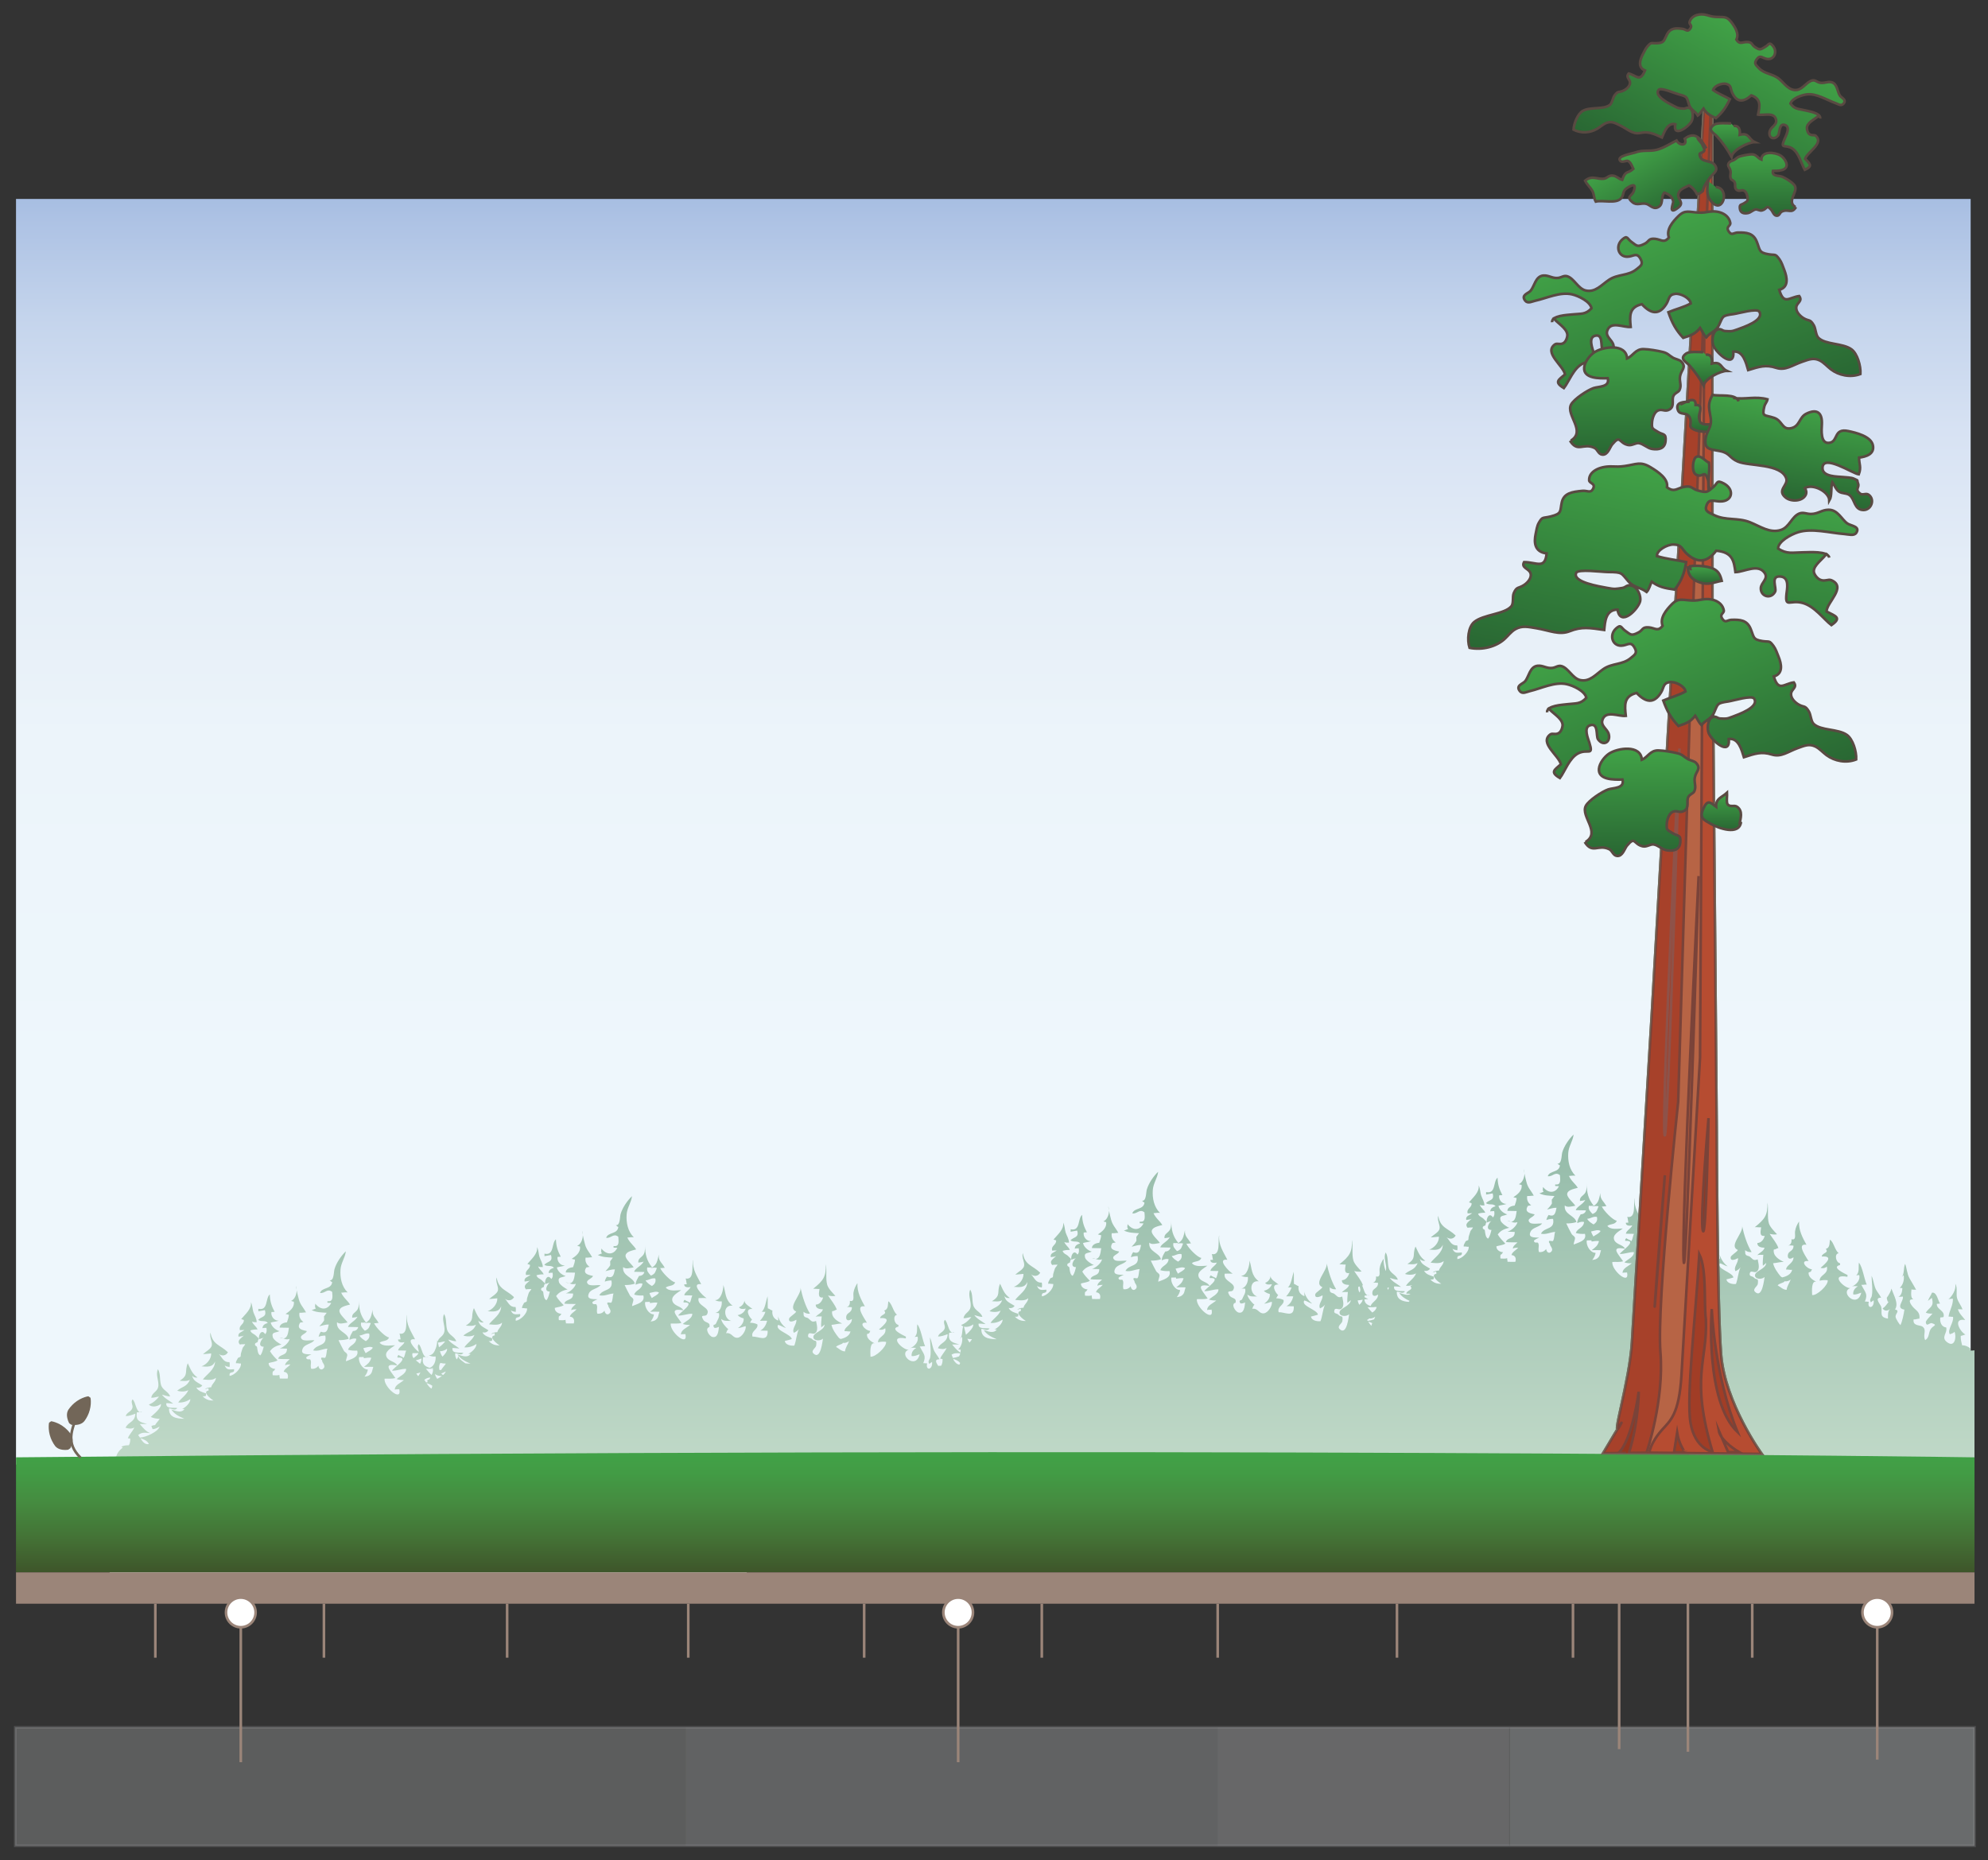 <?xml version="1.0" encoding="utf-8"?>
<!-- Generator: Adobe Illustrator 17.1.0, SVG Export Plug-In . SVG Version: 6.00 Build 0)  -->
<!DOCTYPE svg PUBLIC "-//W3C//DTD SVG 1.1//EN" "http://www.w3.org/Graphics/SVG/1.1/DTD/svg11.dtd">
<svg version="1.1" id="Layer_1" xmlns="http://www.w3.org/2000/svg" xmlns:xlink="http://www.w3.org/1999/xlink" x="0px" y="0px"
	 viewBox="0 0 761 712" enable-background="new 0 0 761 712" xml:space="preserve">
<rect x="0" y="0" width="761" height="712" fill="#333333" stroke="none"/>
<g id="background_1_">
	
		<rect x="5.849" y="661.221" opacity="0.3" fill="#BCBEC0" stroke="#939598" stroke-miterlimit="10" width="749.987" height="45.333"/>
	<rect x="262.506" y="661.221" opacity="0.1" fill="#939598" width="203.624" height="45.333"/>
	<rect x="466.13" y="661.221" opacity="0.2" fill="#939598" width="111.572" height="45.333"/>
	<rect x="578.022" y="661.221" opacity="0.25" fill="#939598" width="177.8" height="45.333"/>
</g>
<linearGradient id="sky_1_" gradientUnits="userSpaceOnUse" x1="380.245" y1="76.154" x2="380.245" y2="560.648">
	<stop  offset="0" style="stop-color:#A7BEE2"/>
	<stop  offset="0.016" style="stop-color:#ADC2E4"/>
	<stop  offset="0.094" style="stop-color:#C4D4EC"/>
	<stop  offset="0.183" style="stop-color:#D7E2F3"/>
	<stop  offset="0.288" style="stop-color:#E4EDF7"/>
	<stop  offset="0.424" style="stop-color:#ECF4FA"/>
	<stop  offset="0.704" style="stop-color:#EEF7FC"/>
</linearGradient>
<rect id="sky" x="6.13" y="76.154" fill="url(#sky_1_)" width="748.23" height="484.494"/>
<g id="treeline">
	<linearGradient id="SVGID_1_" gradientUnits="userSpaceOnUse" x1="583.407" y1="449.238" x2="583.407" y2="447.604">
		<stop  offset="0" style="stop-color:#D2E5D4"/>
		<stop  offset="1" style="stop-color:#94BBA9"/>
	</linearGradient>
	<path fill="url(#SVGID_1_)" d="M583.554,449.239c0.006-0.59-0.086-1.158-0.296-1.634
		C583.34,448.139,583.443,448.688,583.554,449.239z"/>
	<linearGradient id="SVGID_2_" gradientUnits="userSpaceOnUse" x1="577.702" y1="467.643" x2="577.702" y2="467.335">
		<stop  offset="0" style="stop-color:#D2E5D4"/>
		<stop  offset="1" style="stop-color:#94BBA9"/>
	</linearGradient>
	<path fill="url(#SVGID_2_)" d="M578.428,467.64c-0.406-0.147-0.851-0.288-1.452-0.305
		C577.557,467.572,578.033,467.661,578.428,467.64z"/>
	<linearGradient id="SVGID_3_" gradientUnits="userSpaceOnUse" x1="523.959" y1="495.93" x2="523.959" y2="495.828">
		<stop  offset="0" style="stop-color:#D2E5D4"/>
		<stop  offset="1" style="stop-color:#94BBA9"/>
	</linearGradient>
	<path fill="url(#SVGID_3_)" d="M524.409,495.888c-0.266-0.068-0.581-0.067-0.9-0.048
		C523.764,495.934,524.057,495.963,524.409,495.888z"/>
	<linearGradient id="SVGID_4_" gradientUnits="userSpaceOnUse" x1="398.786" y1="612.149" x2="398.786" y2="434.293">
		<stop  offset="0" style="stop-color:#D2E5D4"/>
		<stop  offset="1" style="stop-color:#94BBA9"/>
	</linearGradient>
	<path fill="url(#SVGID_4_)" d="M754.24,516.991c-0.004-0.291-0.052-0.614-0.066-0.907c-0.838-0.628-1.992-1.188-3.08-1.093
		c-0.244-1.197-0.63-2.346-0.524-3.621c0.536-0.045,1.393-0.491,1.789-0.513c-2.203-1.191-4.996-6.435-0.085-5.567
		c-0.948-1.26-2.429-2.582-2.784-4.145c0.445,0.123,1.237-0.025,1.749,0.095c-0.475-1.454-1.531-2.633-2.018-4.13
		c-0.596-1.834,0.283-4.022-0.743-5.707c0.411,2.248-1.168,4.737-2.645,5.97c0.523-0.244,1.251-0.158,1.715-0.263
		c0.187,2.432-1.409,4.704-1.644,6.888c0.496-0.114,1.205,0.153,1.704,0.068c0.403,2.257-2.363,4.959-1.212,6.686
		c0.592-0.305,1.258-0.322,1.788-0.961c0.814,1.885,0.152,6.262-2.845,3.987c-2.525-1.917,0.266-3.474-0.346-5.657
		c-1.887-0.117-2.536-2.28-2.243-3.819c0.382,0.044,0.879-0.14,1.208-0.116c0.756-2.565-2.646-2.795-2.562-5.064
		c0.32,0.019,0.87-0.148,1.243-0.143c-0.829-1.154-1.21-4.458-3.073-4.157c-0.437,1.099-1.235,2.13-1.579,3.174
		c0.29-0.314,1.206-0.813,1.496-1.203c1.097,3.52-0.966,3.555-2.307,5.691c0.708,0.306,1.69,0.426,2.579,0.331
		c-0.358,0.563-2.693,2.644-2.56,3.405c0.33,1.875,1.388-0.027,2.377,0.302c2.375,0.792,0.361,0.84-0.532,2.279
		c-0.846,1.363-0.459,3.246-2.089,4.2c-1.044-2.089,0.812-3.956-1.108-5.229c-0.895-0.593-3.779-0.164-3.304-2.707
		c0.794,0.096,1.455-0.31,2.221-0.307c0.268-2.598-1.202-2.962-2.573-4.549c-1.054-1.22-2.01-3.069,0.292-2.799
		c-1.21-0.52-0.878-2.69-0.772-3.856c0.58,0.217,1.18,0.037,1.769,0.186c-0.75-1.506-1.692-2.88-2.551-4.463
		c-0.944-1.74-0.99-3.709-1.631-5.492c-0.764,1.479-0.161,4.092-1.534,5.328c0.021-0.029,0.733-0.734,0.957-1.011
		c0.326,1.982-0.324,3.783-1.485,4.888c0.314,0,0.666,0.043,0.981,0.075c-0.04,1.243-0.301,2.73-1.518,3.411
		c0.427-0.143,1.255-0.052,1.715-0.166c0.39,1.794-2.912,4.37,0.591,5.01c-0.217,1.512-0.794,4.516-1.528,5.937
		c-0.46-0.385-1.849-2.526-1.867-3.243c-0.033-1.266,1.833-2.258-0.202-2.78c1.522-2.23-0.486-5.309-1.357-7.976
		c-0.233,1.091-1.025,2.494-1.798,3.493c0.019,0.454,0.245,1.281,0.501,1.695c0.183-0.161,0.287-0.248,0.491-0.381
		c-0.859,0.846-1.402,2.124-2.596,2.774c0.771,1.153,1.949,1.039,2.857,0.227c-0.964,1.055-0.775,2.335-0.794,3.691
		c-3.51-0.576-2.086-2.254-2.576-4.488c-0.208-0.946-2.953-3.544-0.032-3.531c-0.734-1.429-1.803-2.395-2.346-3.962
		c-0.501-1.445-0.666-2.96-1.316-4.436c0.031,1.918,0.286,3.905,0.262,5.699c-0.012,0.878-0.005,0.955-0.178,1.993
		c-0.152,0.916-1.064,1.297-0.347,2.481c0.266-0.26,1.069-0.787,1.06-0.773c0.367,3.149-2.626,3.486-1.874,0.569
		c-0.445,0.038-1.064-0.155-1.493-0.069c1.244-3,0.163-3.406-1.35-6.431c0.628,0.113,1.437-0.172,2.061-0.069
		c-0.973-2.112-1.583-6.718-2.994-8.404c-0.257,1.601,0.347,3.719-1.074,4.898c0.381-0.147,0.821-0.069,1.179-0.182
		c0.553,1.956-1.105,3.718-2.823,4.438c0.816-0.33,1.511-0.098,2.352-0.108c-1.168,0.667-1.942,1.681-1.808,3.112
		c1.114,0.173,2.138-0.363,3.072-0.679c-1.487,6.301-8.443-0.204-4.182-1.746c-2.177,0.274-8.214-5.641-1.116-4.318
		c-0.005-0.053,0.034-0.595,0.047-0.682c-1.042-0.515-6.441-2.994-2.882-3.829c0.027,0.046,0.037-0.724-0.001-0.671
		c-1.601-0.253-2.296-3.654-0.512-3.842c-1.501-1.205-1.913-4.339-3.34-5.183c-0.214,1.344,0.048,3.099-1.586,3.537
		c1.361,1.567-1.459,1.48-1.559,2.907c4.939-0.348,1.372,2.806-0.44,4.306c0.832,0.336,1.667,0.137,2.405-0.436
		c0.687,3.006-2.87,3.08-2.751,5.393c0.942-0.272,2.062-0.334,3.066-0.187c0.33,1.823-4.142,5.964-5.949,5.674
		c-0.095-1.6-0.334-5.619,1.616-5.109c-1.436-0.615-3.297-1.997-2.929-3.579c1.06-0.217,0.833-0.421,1.238-1.175
		c-2.273-0.197-4.772-3.587-1.306-3.136c-0.615-1.205-4.953-6.914-0.792-6.258c-1.512-2.734-3.018-5.566-2.837-8.899
		c-0.722,1.072-1.318,2.273-1.527,3.693c-0.19,1.294,0.614,3.595-1.388,3.093c0.146,1.109-0.173,2.092-1.241,2.418
		c0.603-0.158,1.393,0.032,2.005,0.015c0.172,1.982-1.691,2.055-2.047,3.205c-0.417,1.344,0.233,2.528,2.062,1.288
		c0.072,2.301-2.825,2.953-2.816,4.693c0.697-0.111,1.6,0.202,2.291,0.076c-0.323,1.708-2.088,2.532-3.748,2.907
		c-0.264-0.102-0.523-0.221-0.7-0.438c-1.162-1.426-2.438-3.203-2.831-4.975c1.397-0.105,2.673-0.525,4.081-0.52
		c-1.882-0.882-4.202-2.302-3.813-4.724c0.795,0.001,1.05-0.463,1.768-0.586c-0.689-1.919-2.239-3.708-3.36-5.427
		c0.89,0.239,1.894,0.335,2.836,0.175c-1.032-1.113-2.712-2.797-3.125-4.195c-0.683-2.314-0.109-5.519-0.524-7.94
		c0.038,4.826-0.857,6.167-4.854,9.402c0.782-0.057,1.641,0.129,2.422,0.071c-0.142,1.296-0.885,3.584,1.364,3.263
		c-0.32,1.249-1.238,2.692-2.816,2.737c-0.085,1.468,1.488,1.791,2.756,1.806c-0.441,1.467-1.927,1.798-2.788,2.881
		c0.772-0.33,1.542-0.078,2.316-0.186c-0.071,1.401-0.343,2.786-0.174,4.216c0.333-0.366,0.95-0.685,1.288-1.124
		c-0.154,2.42-4.177,2.975-4.307,4.717c-0.115,1.536,2.567,1.789,3.681,0.707c-0.194,0.805-0.845,8.322-3.616,5.713
		c-1.197-1.127,0.907-2.106,1.025-3.108c0.309-2.615-0.454-1.226-1.533-2.411c-0.59-0.648-1.771-0.306-1.577-1.499
		c0.259-1.589,1.701-0.118,2.625-0.738c1.426-0.956,0.697-3.214,0.421-4.73c-1.73,0.72-1.908-0.227-2.994-1.008
		c-0.596-0.429-1.304-0.198-1.699-1.019c-0.12-0.249-0.06-1.425-0.13-1.484c0.686,0.582,1.565,0.841,2.503,0.716
		c-1.747-2.772-2.953-6.75-3.619-9.88c0.383,2.758-5.268,7.598-1.652,9.088c-0.389,0.887-2.678,2.007-2.75,2.805
		c-0.152,1.685,1.812,0.871,2.805,0.331c0.217,1.81-1.844,3.413-0.956,4.987c0.728-0.358,1.505-0.788,1.93-1.485
		c-0.929,2.003-0.955,4.312-1.754,6.385c-1.467,0.18-3.458-0.342-3.648-1.771c0.898-0.201,1.8-0.443,2.688-0.721
		c-0.361-2.014-6.635-3.278-5.24-5.445c0.988,0.202,2.017,0.994,3.034,1.202c-3.685-2.793-3.04-6.844-2.968-2.837
		c-1.753-0.606-2.5-2.055-2.256-3.854c-0.703-0.143-1.088-0.698-1.756-0.82c-0.108-1.537,0.031-3.135-0.105-4.665
		c-0.581,1.708-0.933,4.986-2.272,6.015c0.474-0.134,1.016,0.054,1.461-0.041c-0.421,1.295-1.165,2.436-2.093,3.437
		c1.002,0.051,1.963-0.086,2.747,0.014c-0.386,1.489-1.102,2.936-2.621,3.73c0.922,0.022,1.885,0.044,2.812,0.064
		c0.191,4.657-3.498,2.081-5.786,2.274c-0.74-2.3,2.323-2.729,1.853-4.714c-0.899-0.431-1.82-0.625-2.829-0.624
		c0.198-0.192,0.406-0.905,0.802-1.207c-1.185-1.021-2.962-4.272,0.14-4.062c-1.125-0.963-3.074-1.907-3.053-3.235
		c-0.175,1.159-0.924,2.181-2.092,2.591c0.519,0.774,1.535,0.727,2.587,0.489c-0.473,1.332-1.596,2.248-3.103,2.518
		c0.565,0.631,1.367,1.025,2.292,1.239c0.217,1.518-0.931,2.901-2.181,3.723c1.177-0.069,1.94-0.541,2.967-0.748
		c0.29,1.425-1.419,4.295-3.092,4.442c-1.991,0.176-2.081-2.062-4.45-1.743c0.321-0.427,0.28-1.071,0.884-1.552
		c-0.982-0.706-2.695-2.775-2.706-3.903c1.051,0.947,2.313,0.705,3.819,0.748c-2.963-0.73-3.315-6.317,0.525-5.813
		c-3.032-2.404-2.494-4.806-3.533-7.942c0.085,1.662-0.866,6.003-3.23,5.784c0.74,0.432,1.687,0.601,2.614,0.49
		c0.224,1.727-0.69,4.292-2.771,4.467c0.521-0.133,1.194,0.06,1.716,0.034c0.369,1.656-0.592,2.585-1.076,3.849
		c-0.377,0.984-1.498,0.214-0.869,1.573c0.254,0.549,1.629,0.011,1.937-0.173c-0.176,1.423-0.335,4.415-2.524,3.874
		c-1.288-0.318-3.062-3.342-1.132-3.755c0.478-2.108-1.503-1.416-2.346-2.832c-1.406-2.362,0.751-0.936,1.401-2.001
		c1.717-2.81-4.016-3.162-3.184-6.286c1-0.046,2.022-0.027,3.033-0.02c-1.387-0.691-6.284-5.874-2.052-5.306
		c-1.433-2.87-3.53-5.748-3.099-9.394c-0.676,1.839,0.796,7.945-2.857,7.218c0.268,0.645,0.246,1.507,0.459,2.182
		c-0.334,0.066-0.665,0.037-1.003,0.06c-0.016,1.199,1.341,1.25,2.457,1.021c-0.54,1.321-2.209,1.856-2.442,3.169
		c1.014,0.058,2.068,0.017,3.084,0.069c-0.439,0.972-0.465,2.019-0.962,2.787c-0.487-0.487-1.465-0.652-1.954-1.138
		c-0.407,0.448-0.421,0.385-0.424,1.032c5.176-0.305-1.748,4.066-2.065,5.013c1.981,0.054,3.6-0.785,5.398-0.693
		c0.069,1.878-2.492,2.77-3.628,3.918c0.882,0.293,1.856,0.374,2.791,0.35c-1.266,1.13-3.563,1.912-3.486,3.674
		c0.53-0.238,1.204-0.045,1.697-0.186c1.132,5.22-6.037-0.826-5.628-4.006c1.369-0.072,2.848,0.153,4.126-0.263
		c-1.842-2.755-5.139-5.864,0.71-4.794c-0.721-1.617-3.303-1.515-4.089-3.307c-0.86-1.96,1.545-3.228,3.268-4.436
		c-1.978,0.042-4.619,0.613-5.923-0.981c1.121-0.928,3.068-0.379,3.609-2.02c-1.43-0.083-5.138-3.909-5.719-5.444
		c0.518,0.095,1.225-0.147,1.748-0.061c-0.977-1.983-2.526-2.569-2.287-5.095c-0.632,2.55-0.635,4.044-3.261,5.325
		c0.774-0.332,1.77-0.432,2.541-0.217c-0.639,1.494-0.564,2.032-1.902,2.773c-0.126,0.07-0.279,0.104-0.447,0.121
		c-0.796-0.914-1.742-1.705-1.333-3.122c0.677,0.206,1.31-0.04,1.838-0.001c-2.172-2.666-2.679-5.073-2.679-8.559
		c-0.004,0.827,0.069,2.484-0.531,3.541c-0.702,1.236-2.342,1.598-2.051,3.225c0.628-0.186,1.428-0.088,2.017-0.442
		c-0.759,1.687-3.284,2.555-3.627,3.937c1.289,0.066,2.612,0.007,3.896,0.076c-0.185,0.931-0.984,1.494-2.017,1.506
		c-0.6,1.091-1.345,2.113-1.315,3.369c0.98-0.396,1.722-0.674,2.618-0.424c-0.283,2.431-2.618,2.349-3.155,4.218
		c1.106,0.332,2.334,0.392,3.489,0.318c0.759,2.683-2.445,3.266-4.291,4.083c-0.088-0.746,0.615-1.994,0.464-2.563
		c-0.205-0.767-0.896-0.794-1.321-1.538c-0.743-1.301-1.381-2.661-2.011-3.968c1.282,0.018,2.742-0.125,3.876-0.527
		c-0.573-2.586-4.882-2.839-4.442-6.367c0.851,0.951,2.739,0.329,4.019,0.13c-0.592-1.057-3.167-3.101-3.109-4.469
		c0.063-1.497,2.358-1.947,4.063-2.404c-0.907-1.54-2.55-2.611-3.373-4.545c0.723,0.007,1.67-0.251,2.467-0.089
		c-2.302-2.275-2.946-5.612-2.743-8.711c0.17-2.607,1.738-4.468,2.058-7.041c-1.736,1.626-3.643,4.389-4.344,6.793
		c-0.353,1.21-0.146,4.599-1.888,4.285c0.449,0.223,0.427,0.537,0.996,0.707c-0.31,2.887-3.968,1.885-4.653,4.158
		c1.902,0.285,2.732-1.895,4.646-0.406c0.076,1.56,0.603,3.91-1.774,3.548c-0.097,0.21-0.096,0.417,0.001,0.622
		c0.437-0.044,0.965,0.062,1.405,0.074c-1.473,2.91-4.219,2.684-6.101,0.27c-0.011,1.068-0.311,0.93,0.19,1.885
		c-0.447,0.094-1.197,0.532-1.605,0.552c1.753,0.9,3.713,0.92,5.791,1.037c-0.006,0.009-1.04,1.461-1.032,1.394
		c-0.02,0.163,0.1,1.442,0.023,1.569c-0.552,0.9-1.023,1.379-1.819,2.218c1.162-0.236,2.364-0.736,3.621-0.68
		c-0.379,1.649-0.541,3.707-3.015,2.745c-0.397,0.524-0.781,1.349-0.855,1.941c0.806-0.299,1.686-0.451,2.547-0.436
		c0.812,4.303-3.288,3.002-4.644,5.674c2.126,0.437,3.43-0.571,5.449-0.687c-0.421,1.007-0.219,2.469-0.819,3.436
		c-0.18,0.29-1.452-0.262-1.544,0.131c-0.169,0.723,0.385,0.733,0.358,1.095c-0.053,0.719,1.517,1.836,0.529,2.886
		c-0.986,1.048-1.883,0.01-1.979-1.005c-0.626,0.9-1.669,1.332-2.777,1.144c-0.43-1.727,0.303-2.307-0.303-3.467
		c-0.211-0.404-1.395,0.295-1.596-0.744c-0.076-0.396,1.714-1.179,2.055-1.269c-2.257-0.054-4.405-0.029-3.341-2.307
		c0.773-1.655,3.342-1.682,4.441-3.138c-1.104-0.052-3.928,0.42-4.695-0.283c-1.702-1.56,1.558-2.044,1.785-3.219
		c-1.993-0.403-4.046-0.897-2.534-3.247c0.365,0.005,1.017-0.217,1.243-0.214c-1.199-0.851-1.807-2.096-1.512-3.549
		c0.782,0.107,1.79-0.143,2.496-0.119c-1.075-2.023-2.162-2.849-2.739-4.974c-0.298-1.097-0.587-2.29-0.825-3.472
		c-0.018,1.68-0.852,3.546-2.161,4.04c0.119,0.012,0.704,0.27,1.067,0.287c0.317,2.266-1.611,3.68-3.158,4.712
		c0.144,0.007,0.861,0.275,1.249,0.289c-0.016,0.968-0.411,1.955-0.733,2.919c-1.252,0.099-2.79,0.684-2.805,2.012
		c1.169,0.052,2.389,0.013,3.558,0.068c-0.271,1.653-0.38,3.982-2.144,4.074c0.729,0.264,1.328,0.548,2.443,0.176
		c-0.281,1.431-2.257,3.216-3.811,3.656c0.893,0.047,1.864,0.038,2.77,0.094c0.062,2.936-2.832,1.883-3.361,3.863
		c1.414,0.2,2.967,0.066,4.422,0.136c-0.697,0.736-1.745,1.339-1.772,2.388c0.809-0.44,1.164-0.252,2.027-0.375
		c-0.786,1.023-2.321,1.635-2.56,2.851c1.456,0.084,1.886,1.246,1.5,2.574c-0.994,0.026-2.011,0.023-3.008-0.013
		c0.051-0.335-0.21-0.978-0.125-1.369c-0.83,0.254-1.709,0.159-2.555,0.119c-0.117-0.377-0.114-1.026-0.014-1.407
		c0.713-0.338,0.687-0.733,0.988-1.018c-1.295-0.018-2.658-0.951-2.545-2.258c1.209-0.344,2.54-0.43,3.403-1.038
		c-1.079-1.105-2.123-2.156-2.901-3.491c1.149-1.58,2.537-2.094,4.422-2.569c-0.794-0.168-3.08-1.802-3.334-2.737
		c-0.582-2.143,0.981-1.616,2.541-2.376c-1.528-0.411-3.077-1.829-3.348-3.275c0.967-0.306,2.286-0.383,3.085-0.738
		c-1.798,0.088-3.091-1.687-2.823-3.281c0.371,0.019,0.878-0.119,1.237-0.063c-1.15-2.258-1.762-3.873-1.853-6.699
		c-1.761,1.492-0.55,6.351-4.378,5.511c-0.011,0.328-0.03,0.62,0,0.951c0.885-0.146,1.65-0.281,2.498-0.442
		c0.805,2.769-1.25,2.337-2.576,3.723c1.142,0.906,2.763-0.025,3.7,1.188c-1.161,0.316-2.055,0.91-2.028,2.031
		c0.514-0.234,0.999-0.063,1.484-0.187c0.206,0.936,0.143,1.886-0.485,2.437c-1.397-2.161-2.683,0.479-2.32,1.992
		c0.375-0.253,1.409-0.425,1.762-0.672c-0.866,0.588-2.572,3.469,0.008,3.492c-0.311,1.167-0.507,2.298-1.291,3.326
		c-0.968-0.39-1.115-2.169-1.226-3.062c-0.09-0.724-0.918-0.342-0.81-1.307c0.053-0.475,0.981-0.614,1.002-0.738
		c0.3-1.775,1.042-0.765-0.729-2.512c-0.705-0.695-1.684-0.761-2.071-1.945c0.892-0.284,1.814-0.386,2.758-0.343
		c-0.389-1.162-1.707-1.826-2.101-3.071c0.732,0.429,1.133,0.155,1.775,0.29c0.008-1.526-0.846-2.575-1.271-3.925
		c-0.359-1.142-0.338-2.672-0.931-3.749c0.355,2.595-2.247,4.676-3.696,6.442c0.329,0.083,0.572,0.274,0.976,0.343
		c0.206,1.763-2.058,1.977-1.493,3.931c0.429-0.098,1.428-0.01,1.741-0.118c-0.945,0.862-2.683,1.024-2.268,2.612
		c0.598-0.163,1.438-0.098,2.044-0.437c-1.005,1.032-2.886,1.892-1.507,3.444c0.597-0.227,1.405-0.037,2.019-0.18
		c-0.159,0.585-0.919,1.144-1.001,1.568c0.022-0.114-0.648,2.028-0.606,1.943c-0.127,0.253-0.042,0.946-0.184,1.282
		c-0.107,0.253-0.92,0.275-1.073,0.664c-0.304,0.77-0.759,1.033-0.673,1.898c0.565-0.149,1.375,0.159,1.907,0.069
		c0.179,1.922-2.487,4.508-4.317,4.747c-0.416-2.154,1.998-0.542,1.674-2.562c-1.676,0.087-2.83,0.502-3.575-1.449
		c0.608,0.513,1.22,0.414,1.825,0.636c0.136-0.459,0.137-1.412,0-1.881c-2.325,0.111-2.711-1.701-4.061-3.124
		c1.226,0.891,2.705,0.69,3.468-0.664c-2.983-2.886-5.903-2.832-6.674-7.553c-0.502,1.718,0.789,3.496,0.504,4.948
		c-0.255,1.299-2.247,2.295-3.374,3.317c1.138-0.027,2.027-0.218,3.141-0.262c0.045,2.343-1.896,4.299-3.709,4.944
		c2.131,0.162,4.281,0.436,5.185-1.881c-0.076,3.188-3.211,4.905-4.665,6.888c1.545,0.118,3.752,0.528,4.989-0.631
		c-0.069,1.57-1.525,2.24-1.804,3.637c-0.872,0.01-1.855,0.227-2.442,0.731c0.671-0.223,0.913-0.142,1.424-0.424
		c-0.072,0.181,0.081,0.689,0.02,0.944c-2.629,0.399,0.875,3.276,1.906,3.799c-1.882,0.092-3.127-0.507-4.215-1.652
		c0.386,0.113,0.853,0.068,1.303-0.154c0.033-0.322,0.024-0.597,0.006-0.92c-1.306-0.409-3.024-0.867-3.692-2.241
		c0.961,0.2,1.782-0.039,2.279-0.809c-2.545-1.554-3.37-1.758-3.9-3.754c0.439,0.586,1.162,0.916,2.086,0.731
		c-2.063-1.395-2.658-3.168-3.735-5.455c-1.406,3.225,0.577,4.434-3.119,6.698c1.26,0.079,2.811,0.308,3.904-0.381
		c-1.033,2.724-2.997,2.579-4.84,4.187c1.19,0.415,3.117,0.474,4.259-0.231c-0.8,2.059-2.732,2.997-3.87,4.738
		c0.809,0.083,1.627-0.012,2.406-0.234c-0.19,0.167-0.416,0.31-0.727,0.393c1.361,1.567-1.459,1.48-1.559,2.907
		c0.721-0.051,1.243-0.02,1.633,0.063c-1.222,0.766-2.88,0.044-4.354-0.396c1.002,1.541,2.459,2.363,4.008,3.082
		c-0.123,0.125-0.248,0.249-0.378,0.372c-2.432-0.183-4.682-0.921-4.535-3.916c1.273,0.077,2.195,1.021,3.162-0.119
		c-1.329-0.345-4.547,0.497-4.205-1.882c0.904-0.034,1.77,0.131,2.662,0.188c-1.462-1.152-3.347-2.034-4.312-3.445
		c1.055,0.254,2.032,0.669,3.085,0.681c-0.541-1.893-2.87-2.326-3.487-4.461c-0.549-1.9-0.112-4.321-1.174-5.986
		c-0.909,2.12,0.301,4.113,0.187,6.23c-0.019,0.352-0.08,0.65-0.168,0.914c-0.555-1.483-0.898-3.041-0.806-4.729
		c-0.722,1.072-1.318,2.273-1.527,3.693c-0.19,1.294,0.614,3.595-1.388,3.093c0.146,1.109-0.173,2.092-1.241,2.418
		c0.603-0.158,1.393,0.032,2.005,0.015c0.172,1.982-1.691,2.055-2.047,3.205c-0.417,1.344,0.233,2.528,2.062,1.288
		c0.068,2.17-2.503,2.874-2.788,4.407c-1.317-0.435-2.308-1.026-2.425-2.53c0.488-0.075,0.98-0.136,1.49-0.134
		c-0.478-0.224-0.984-0.483-1.467-0.784c0.021-0.178,0.049-0.364,0.089-0.562c0.326-0.011,0.721-0.063,1.111-0.086
		c-1.164-0.432-1.46-2.387-2.072-3.787c0.094-0.033,0.182-0.071,0.295-0.091c-0.689-1.919-2.239-3.708-3.36-5.427
		c0.89,0.239,1.894,0.335,2.836,0.175c-1.032-1.113-2.712-2.797-3.125-4.195c-0.683-2.314-0.109-5.519-0.524-7.94
		c0.038,4.826-0.857,6.167-4.854,9.402c0.782-0.057,1.641,0.129,2.422,0.071c-0.142,1.296-0.885,3.584,1.364,3.263
		c-0.32,1.249-1.238,2.692-2.816,2.737c-0.085,1.468,1.488,1.791,2.756,1.806c-0.441,1.467-1.927,1.798-2.788,2.881
		c0.772-0.33,1.542-0.078,2.316-0.186c-0.071,1.401-0.343,2.786-0.174,4.216c0.333-0.366,0.95-0.685,1.288-1.124
		c-0.154,2.42-4.177,2.975-4.307,4.717c-0.115,1.536,2.567,1.789,3.681,0.707c-0.194,0.805-0.845,8.322-3.616,5.713
		c-1.197-1.127,0.907-2.106,1.025-3.108c0.309-2.615-0.454-1.226-1.533-2.411c-0.59-0.648-1.771-0.306-1.577-1.499
		c0.259-1.589,1.701-0.118,2.625-0.738c1.426-0.956,0.697-3.214,0.421-4.73c-1.73,0.72-1.908-0.227-2.994-1.008
		c-0.596-0.429-1.304-0.198-1.699-1.019c-0.12-0.249-0.06-1.425-0.13-1.484c0.686,0.582,1.565,0.841,2.503,0.716
		c-1.747-2.772-2.953-6.75-3.619-9.88c0.383,2.758-5.268,7.598-1.652,9.088c-0.389,0.887-2.678,2.007-2.75,2.805
		c-0.152,1.685,1.812,0.871,2.805,0.331c0.217,1.81-1.844,3.413-0.956,4.987c0.728-0.358,1.505-0.788,1.93-1.485
		c-0.929,2.003-0.955,4.312-1.754,6.385c-1.467,0.18-3.458-0.342-3.648-1.771c0.898-0.201,1.8-0.443,2.688-0.721
		c-0.361-2.014-6.635-3.278-5.24-5.445c0.988,0.202,2.017,0.994,3.034,1.202c-3.685-2.793-3.04-6.844-2.968-2.837
		c-1.753-0.606-2.5-2.055-2.256-3.854c-0.703-0.143-1.088-0.698-1.756-0.82c-0.108-1.537,0.031-3.135-0.105-4.665
		c-0.581,1.708-0.933,4.986-2.272,6.015c0.474-0.134,1.016,0.054,1.461-0.041c-0.421,1.295-1.165,2.436-2.093,3.437
		c1.002,0.051,1.963-0.086,2.747,0.014c-0.386,1.489-1.102,2.936-2.621,3.73c0.922,0.022,1.885,0.044,2.812,0.064
		c0.191,4.657-3.498,2.081-5.786,2.274c-0.74-2.3,2.323-2.729,1.853-4.714c-0.899-0.431-1.82-0.625-2.829-0.624
		c0.198-0.192,0.406-0.905,0.802-1.207c-1.185-1.021-2.962-4.272,0.14-4.062c-1.125-0.963-3.074-1.907-3.053-3.235
		c-0.175,1.159-0.924,2.181-2.092,2.591c0.519,0.774,1.535,0.727,2.587,0.489c-0.473,1.332-1.596,2.248-3.103,2.518
		c0.565,0.631,1.367,1.025,2.292,1.239c0.217,1.518-0.931,2.901-2.181,3.723c1.177-0.069,1.94-0.541,2.967-0.748
		c0.29,1.425-1.419,4.295-3.092,4.442c-1.991,0.176-2.081-2.062-4.45-1.743c0.321-0.427,0.28-1.071,0.884-1.552
		c-0.982-0.706-2.695-2.775-2.706-3.903c1.051,0.947,2.313,0.705,3.819,0.748c-2.963-0.73-3.315-6.317,0.525-5.813
		c-3.032-2.404-2.494-4.806-3.533-7.942c0.085,1.662-0.866,6.003-3.23,5.784c0.74,0.432,1.687,0.601,2.614,0.49
		c0.224,1.727-0.69,4.292-2.771,4.467c0.521-0.133,1.194,0.06,1.716,0.034c0.369,1.656-0.592,2.585-1.076,3.849
		c-0.377,0.984-1.498,0.214-0.869,1.573c0.254,0.549,1.629,0.011,1.937-0.173c-0.176,1.423-0.335,4.415-2.524,3.874
		c-1.288-0.318-3.062-3.342-1.132-3.755c0.478-2.108-1.503-1.416-2.346-2.832c-1.406-2.362,0.751-0.936,1.401-2.001
		c1.717-2.81-4.016-3.162-3.184-6.286c1-0.046,2.022-0.027,3.033-0.02c-1.387-0.691-6.284-5.874-2.052-5.306
		c-1.433-2.87-3.53-5.748-3.099-9.394c-0.676,1.839,0.796,7.945-2.857,7.218c0.268,0.645,0.246,1.507,0.459,2.182
		c-0.334,0.066-0.665,0.037-1.003,0.06c-0.016,1.199,1.341,1.25,2.457,1.021c-0.54,1.321-2.209,1.856-2.442,3.169
		c1.014,0.058,2.068,0.017,3.084,0.069c-0.439,0.972-0.465,2.019-0.962,2.787c-0.487-0.487-1.465-0.652-1.954-1.138
		c-0.407,0.448-0.421,0.385-0.424,1.032c5.176-0.305-1.748,4.066-2.065,5.013c1.981,0.054,3.6-0.785,5.398-0.693
		c0.069,1.878-2.492,2.77-3.628,3.918c0.882,0.293,1.856,0.374,2.791,0.35c-1.266,1.13-3.563,1.912-3.486,3.674
		c0.53-0.238,1.204-0.045,1.697-0.186c1.132,5.22-6.037-0.826-5.628-4.006c1.369-0.072,2.848,0.153,4.126-0.263
		c-1.842-2.755-5.139-5.864,0.71-4.794c-0.721-1.617-3.303-1.515-4.089-3.307c-0.86-1.96,1.545-3.228,3.268-4.436
		c-1.978,0.042-4.619,0.613-5.923-0.981c1.121-0.928,3.068-0.379,3.609-2.02c-1.43-0.083-5.138-3.909-5.719-5.444
		c0.518,0.095,1.225-0.147,1.748-0.061c-0.977-1.983-2.526-2.569-2.287-5.095c-0.632,2.55-0.635,4.044-3.261,5.325
		c0.774-0.332,1.77-0.432,2.541-0.217c-0.639,1.494-0.564,2.032-1.902,2.773c-0.126,0.07-0.279,0.104-0.447,0.121
		c-0.796-0.914-1.742-1.705-1.333-3.122c0.677,0.206,1.31-0.04,1.838-0.001c-2.172-2.666-2.679-5.073-2.679-8.559
		c-0.004,0.827,0.069,2.484-0.531,3.541c-0.702,1.236-2.342,1.598-2.051,3.225c0.628-0.186,1.428-0.088,2.017-0.442
		c-0.759,1.687-3.284,2.555-3.627,3.937c1.289,0.066,2.612,0.007,3.896,0.076c-0.185,0.931-0.984,1.494-2.017,1.506
		c-0.6,1.091-1.345,2.113-1.315,3.369c0.98-0.396,1.722-0.674,2.618-0.424c-0.283,2.431-2.618,2.349-3.155,4.218
		c1.106,0.332,2.334,0.392,3.489,0.318c0.759,2.683-2.445,3.266-4.291,4.083c-0.088-0.746,0.615-1.994,0.464-2.563
		c-0.205-0.767-0.896-0.794-1.321-1.538c-0.743-1.301-1.381-2.661-2.011-3.968c1.282,0.018,2.742-0.125,3.876-0.527
		c-0.573-2.586-4.882-2.839-4.442-6.367c0.851,0.951,2.739,0.329,4.019,0.13c-0.592-1.057-3.167-3.101-3.109-4.469
		c0.063-1.497,2.358-1.947,4.063-2.404c-0.907-1.54-2.55-2.611-3.373-4.545c0.723,0.007,1.67-0.251,2.467-0.089
		c-2.302-2.275-2.946-5.612-2.743-8.711c0.17-2.607,1.738-4.468,2.058-7.041c-1.736,1.626-3.643,4.389-4.344,6.793
		c-0.353,1.21-0.146,4.599-1.888,4.285c0.449,0.223,0.427,0.537,0.996,0.707c-0.31,2.887-3.968,1.885-4.653,4.158
		c1.902,0.285,2.732-1.895,4.646-0.406c0.076,1.56,0.603,3.91-1.774,3.548c-0.097,0.21-0.096,0.417,0.001,0.622
		c0.437-0.044,0.965,0.062,1.405,0.074c-1.473,2.91-4.219,2.684-6.101,0.27c-0.011,1.068-0.311,0.93,0.19,1.885
		c-0.447,0.094-1.197,0.532-1.605,0.552c1.753,0.9,3.713,0.92,5.791,1.037c-0.006,0.009-1.04,1.461-1.032,1.394
		c-0.02,0.163,0.1,1.442,0.023,1.569c-0.552,0.9-1.023,1.379-1.819,2.218c1.162-0.236,2.364-0.736,3.621-0.68
		c-0.379,1.649-0.541,3.707-3.015,2.745c-0.397,0.524-0.781,1.349-0.855,1.941c0.806-0.299,1.686-0.451,2.547-0.436
		c0.812,4.303-3.288,3.002-4.644,5.674c2.126,0.437,3.43-0.571,5.449-0.687c-0.421,1.007-0.219,2.469-0.819,3.436
		c-0.18,0.29-1.452-0.262-1.544,0.131c-0.169,0.723,0.385,0.733,0.358,1.095c-0.053,0.719,1.517,1.836,0.529,2.886
		c-0.986,1.048-1.883,0.01-1.979-1.005c-0.626,0.9-1.669,1.332-2.777,1.144c-0.43-1.727,0.303-2.307-0.303-3.467
		c-0.211-0.404-1.395,0.295-1.596-0.744c-0.076-0.396,1.714-1.179,2.055-1.269c-2.257-0.054-4.405-0.029-3.341-2.307
		c0.773-1.655,3.342-1.682,4.441-3.138c-1.104-0.052-3.928,0.42-4.695-0.283c-1.702-1.56,1.558-2.044,1.785-3.219
		c-1.993-0.403-4.046-0.897-2.534-3.247c0.365,0.005,1.017-0.217,1.243-0.214c-1.199-0.851-1.807-2.096-1.512-3.549
		c0.782,0.107,1.79-0.143,2.496-0.119c-1.075-2.023-2.162-2.849-2.739-4.974c-0.298-1.097-0.587-2.29-0.825-3.472
		c-0.018,1.68-0.852,3.546-2.161,4.04c0.119,0.012,0.704,0.27,1.067,0.287c0.317,2.266-1.611,3.68-3.158,4.712
		c0.144,0.007,0.861,0.275,1.249,0.289c-0.016,0.968-0.411,1.955-0.733,2.919c-1.252,0.099-2.79,0.684-2.805,2.012
		c1.169,0.052,2.389,0.013,3.558,0.068c-0.271,1.653-0.38,3.982-2.144,4.074c0.729,0.264,1.328,0.548,2.443,0.176
		c-0.281,1.431-2.257,3.216-3.811,3.656c0.893,0.047,1.864,0.038,2.77,0.094c0.062,2.936-2.832,1.883-3.361,3.863
		c1.414,0.2,2.967,0.066,4.422,0.136c-0.697,0.736-1.745,1.339-1.772,2.388c0.809-0.44,1.164-0.252,2.027-0.375
		c-0.786,1.023-2.321,1.635-2.56,2.851c1.456,0.084,1.886,1.246,1.5,2.574c-0.994,0.026-2.011,0.023-3.008-0.013
		c0.051-0.335-0.21-0.978-0.125-1.369c-0.83,0.254-1.709,0.159-2.555,0.119c-0.117-0.377-0.114-1.026-0.014-1.407
		c0.713-0.338,0.687-0.733,0.988-1.018c-1.295-0.018-2.658-0.951-2.545-2.258c1.209-0.344,2.54-0.43,3.403-1.038
		c-1.079-1.105-2.123-2.156-2.901-3.491c1.149-1.58,2.537-2.094,4.422-2.569c-0.794-0.168-3.08-1.802-3.334-2.737
		c-0.582-2.143,0.981-1.616,2.541-2.376c-1.528-0.411-3.077-1.829-3.348-3.275c0.967-0.306,2.286-0.383,3.085-0.738
		c-1.798,0.088-3.091-1.687-2.823-3.281c0.371,0.019,0.878-0.119,1.237-0.063c-1.15-2.258-1.762-3.873-1.853-6.699
		c-1.761,1.492-0.55,6.351-4.378,5.511c-0.011,0.328-0.03,0.62,0,0.951c0.885-0.146,1.65-0.281,2.498-0.442
		c0.805,2.769-1.25,2.337-2.576,3.723c1.142,0.906,2.763-0.025,3.7,1.188c-1.161,0.316-2.055,0.91-2.028,2.031
		c0.514-0.234,0.999-0.063,1.484-0.187c0.206,0.936,0.143,1.886-0.485,2.437c-1.397-2.161-2.683,0.479-2.32,1.992
		c0.375-0.253,1.409-0.425,1.762-0.672c-0.866,0.588-2.572,3.469,0.008,3.492c-0.311,1.167-0.507,2.298-1.291,3.326
		c-0.968-0.39-1.115-2.169-1.226-3.062c-0.09-0.724-0.918-0.342-0.81-1.307c0.053-0.475,0.981-0.614,1.002-0.738
		c0.3-1.775,1.042-0.765-0.729-2.512c-0.705-0.695-1.684-0.761-2.071-1.945c0.892-0.284,1.814-0.386,2.758-0.343
		c-0.389-1.162-1.707-1.826-2.101-3.071c0.732,0.429,1.133,0.155,1.775,0.29c0.008-1.526-0.846-2.575-1.271-3.925
		c-0.359-1.142-0.338-2.672-0.931-3.749c0.355,2.595-2.247,4.676-3.696,6.442c0.329,0.083,0.572,0.274,0.976,0.343
		c0.206,1.763-2.058,1.977-1.493,3.931c0.429-0.098,1.428-0.01,1.741-0.118c-0.945,0.862-2.683,1.024-2.268,2.612
		c0.598-0.163,1.438-0.098,2.044-0.437c-1.005,1.032-2.886,1.892-1.507,3.444c0.597-0.227,1.405-0.037,2.019-0.18
		c-0.159,0.585-0.919,1.144-1.001,1.568c0.022-0.114-0.648,2.028-0.606,1.943c-0.127,0.253-0.042,0.946-0.184,1.282
		c-0.107,0.253-0.92,0.275-1.073,0.664c-0.304,0.77-0.759,1.033-0.673,1.898c0.565-0.149,1.375,0.159,1.907,0.069
		c0.179,1.922-2.487,4.508-4.317,4.747c-0.416-2.154,1.998-0.542,1.674-2.562c-1.676,0.087-2.83,0.502-3.575-1.449
		c0.608,0.513,1.22,0.414,1.825,0.636c0.136-0.459,0.137-1.411,0-1.881c-2.325,0.111-2.711-1.701-4.061-3.124
		c1.226,0.891,2.705,0.69,3.468-0.665c-2.983-2.886-5.903-2.832-6.674-7.553c-0.502,1.718,0.789,3.497,0.504,4.949
		c-0.255,1.299-2.247,2.295-3.374,3.317c1.138-0.027,2.027-0.218,3.141-0.262c0.045,2.343-1.896,4.299-3.709,4.944
		c2.131,0.162,4.281,0.436,5.185-1.881c-0.076,3.188-3.211,4.905-4.665,6.887c1.546,0.118,3.752,0.528,4.989-0.631
		c-0.069,1.57-1.525,2.239-1.804,3.637c-0.872,0.01-1.855,0.227-2.442,0.731c0.671-0.223,0.913-0.142,1.424-0.424
		c-0.072,0.181,0.081,0.689,0.02,0.944c-2.629,0.399,0.875,3.276,1.906,3.799c-1.882,0.092-3.127-0.507-4.215-1.652
		c0.386,0.113,0.852,0.068,1.303-0.154c0.033-0.322,0.024-0.597,0.006-0.92c-1.306-0.409-3.024-0.867-3.692-2.241
		c0.961,0.2,1.782-0.039,2.279-0.809c-2.546-1.554-3.37-1.758-3.9-3.754c0.439,0.586,1.162,0.917,2.087,0.731
		c-2.063-1.395-2.658-3.168-3.735-5.455c-1.406,3.225,0.577,4.434-3.119,6.698c1.261,0.079,2.811,0.308,3.904-0.381
		c-1.033,2.724-2.997,2.579-4.84,4.187c1.19,0.414,3.117,0.474,4.259-0.231c-0.8,2.059-2.732,2.997-3.87,4.738
		c1.644,0.169,3.329-0.395,4.638-1.274c0.034,1.433-1.835,3.191-3.134,3.768c0.289,0.003,0.618,0.044,0.892,0.037
		c-1.23,1.653-3.243,0.724-4.996,0.201c1.204,1.851,3.063,2.668,4.953,3.511c-2.865-0.044-6.03-0.437-5.857-3.973
		c1.273,0.077,2.195,1.021,3.162-0.119c-1.329-0.345-4.547,0.497-4.205-1.882c0.904-0.034,1.77,0.131,2.662,0.188
		c-1.462-1.152-3.347-2.034-4.312-3.445c1.055,0.254,2.032,0.669,3.085,0.681c-0.541-1.893-2.87-2.326-3.487-4.461
		c-0.549-1.9-0.112-4.321-1.174-5.986c-0.909,2.12,0.301,4.112,0.187,6.23c-0.137,2.556-2.363,2.442-2.736,4.717
		c1.115,0.069,1.938-0.387,2.98-0.424c-1.009,1.294-2.406,2.503-3.907,3.019c0.231,0.245,0.508,0.407,0.802,0.529
		c-0.539,1.512-0.128,3.829-1.4,4.975c0.021-0.029,0.733-0.734,0.957-1.011c0.326,1.982-0.324,3.783-1.485,4.888
		c0.314,0,0.666,0.043,0.981,0.075c-0.012,0.361-0.047,0.741-0.113,1.118c-1.237-0.735-2.309-2.038-3.184-3.1
		c0.887-0.041,1.859-0.021,2.78-0.018c-2.442-0.71-4.569-1.048-3.887-4.475c0.326-0.011,0.721-0.063,1.11-0.086
		c-1.532-0.568-1.554-3.789-2.784-4.881c-0.888,1.182,0.361,2.17-0.102,3.428c-0.505,1.374-2.122,1.525-2.511,2.982
		c1.255,0,2.59-0.495,3.678-0.918c-0.078,3.313-2.791,3.093-3.728,5.394c1.147,0.333,2.312,0.53,3.328-0.12
		c-0.608,1.552-1.982,2.678-2.449,4.127c0.306,0.033,0.62,0.095,0.888,0.128c0.077,0.943-0.092,1.753-0.512,2.564
		c-0.362-0.004-0.749,0.013-1.137,0.053c-0.719-1.121-1.648-2.532,0.507-2.522c-0.734-1.429-1.803-2.395-2.346-3.962
		c-0.501-1.445-0.666-2.96-1.316-4.436c0.031,1.918,0.286,3.905,0.262,5.699c-0.012,0.878-0.005,0.955-0.178,1.993
		c-0.152,0.916-1.064,1.297-0.347,2.481c0.266-0.26,1.069-0.787,1.06-0.773c0.367,3.149-2.626,3.486-1.874,0.569
		c-0.445,0.038-1.064-0.155-1.493-0.069c1.244-3,0.163-3.406-1.35-6.431c0.628,0.113,1.437-0.172,2.061-0.069
		c-0.973-2.112-1.583-6.718-2.994-8.404c-0.257,1.601,0.347,3.719-1.074,4.898c0.381-0.147,0.821-0.069,1.179-0.182
		c0.553,1.956-1.105,3.718-2.823,4.438c0.816-0.33,1.511-0.098,2.352-0.108c-1.168,0.667-1.942,1.681-1.808,3.112
		c1.114,0.173,2.138-0.363,3.072-0.679c-1.487,6.301-8.443-0.204-4.182-1.746c-2.177,0.274-8.214-5.641-1.116-4.318
		c-0.005-0.053,0.034-0.595,0.047-0.682c-1.042-0.515-6.441-2.994-2.882-3.829c0.027,0.046,0.037-0.724-0.001-0.671
		c-1.601-0.253-2.296-3.654-0.512-3.842c-1.501-1.205-1.913-4.339-3.34-5.183c-0.214,1.344,0.048,3.099-1.586,3.537
		c1.361,1.567-1.459,1.48-1.559,2.907c4.939-0.348,1.372,2.806-0.44,4.306c0.832,0.336,1.667,0.137,2.405-0.436
		c0.687,3.006-2.87,3.08-2.751,5.393c0.942-0.272,2.062-0.334,3.066-0.187c0.33,1.823-4.142,5.964-5.949,5.674
		c-0.095-1.6-0.334-5.619,1.616-5.109c-1.436-0.615-3.297-1.997-2.929-3.579c1.06-0.217,0.833-0.421,1.238-1.175
		c-2.273-0.197-4.772-3.587-1.306-3.136c-0.615-1.205-4.953-6.914-0.792-6.258c-1.512-2.734-3.018-5.566-2.837-8.899
		c-0.722,1.072-1.318,2.273-1.527,3.693c-0.19,1.294,0.614,3.595-1.388,3.093c0.146,1.109-0.173,2.092-1.241,2.418
		c0.603-0.158,1.393,0.032,2.005,0.015c0.172,1.982-1.691,2.055-2.047,3.205c-0.417,1.344,0.233,2.528,2.062,1.288
		c0.072,2.301-2.825,2.953-2.816,4.693c0.697-0.111,1.6,0.202,2.291,0.076c-0.323,1.708-2.088,2.532-3.748,2.907
		c-0.264-0.102-0.523-0.221-0.7-0.438c-1.162-1.426-2.438-3.203-2.831-4.975c1.397-0.105,2.673-0.525,4.081-0.52
		c-1.882-0.882-4.202-2.302-3.813-4.724c0.795,0.001,1.05-0.463,1.768-0.586c-0.689-1.919-2.239-3.708-3.36-5.427
		c0.89,0.239,1.894,0.335,2.836,0.175c-1.032-1.113-2.712-2.797-3.125-4.195c-0.683-2.314-0.109-5.519-0.524-7.94
		c0.038,4.826-0.857,6.167-4.854,9.402c0.782-0.057,1.641,0.129,2.422,0.071c-0.142,1.296-0.885,3.584,1.364,3.263
		c-0.32,1.249-1.238,2.692-2.816,2.737c-0.085,1.468,1.488,1.791,2.756,1.806c-0.441,1.467-1.927,1.798-2.788,2.881
		c0.772-0.33,1.542-0.078,2.316-0.186c-0.071,1.401-0.343,2.786-0.174,4.216c0.333-0.366,0.95-0.685,1.288-1.124
		c-0.154,2.42-4.177,2.975-4.307,4.717c-0.115,1.536,2.567,1.789,3.681,0.707c-0.194,0.805-0.845,8.322-3.616,5.713
		c-1.197-1.127,0.907-2.106,1.025-3.108c0.309-2.615-0.454-1.226-1.533-2.411c-0.59-0.648-1.771-0.306-1.577-1.499
		c0.259-1.589,1.701-0.118,2.625-0.738c1.426-0.956,0.697-3.214,0.421-4.73c-1.73,0.72-1.908-0.227-2.994-1.008
		c-0.596-0.429-1.304-0.198-1.699-1.019c-0.12-0.249-0.06-1.425-0.13-1.484c0.686,0.582,1.565,0.841,2.503,0.716
		c-1.747-2.772-2.953-6.75-3.619-9.88c0.383,2.758-5.268,7.598-1.652,9.088c-0.389,0.887-2.678,2.007-2.75,2.805
		c-0.152,1.685,1.812,0.871,2.805,0.331c0.217,1.81-1.844,3.413-0.956,4.987c0.728-0.358,1.505-0.788,1.93-1.485
		c-0.929,2.003-0.955,4.312-1.754,6.385c-1.467,0.18-3.458-0.342-3.648-1.771c0.898-0.201,1.8-0.443,2.688-0.721
		c-0.361-2.014-6.635-3.278-5.24-5.445c0.988,0.202,2.017,0.994,3.034,1.202c-3.685-2.793-3.04-6.844-2.968-2.837
		c-1.753-0.606-2.5-2.055-2.256-3.854c-0.703-0.143-1.088-0.698-1.756-0.82c-0.108-1.537,0.031-3.135-0.105-4.665
		c-0.581,1.708-0.933,4.986-2.272,6.015c0.474-0.134,1.016,0.054,1.461-0.041c-0.421,1.295-1.165,2.436-2.093,3.437
		c1.002,0.051,1.963-0.086,2.747,0.014c-0.386,1.489-1.102,2.936-2.621,3.73c0.922,0.022,1.885,0.044,2.812,0.064
		c0.191,4.657-3.498,2.081-5.786,2.274c-0.74-2.3,2.323-2.729,1.853-4.714c-0.899-0.431-1.82-0.625-2.829-0.624
		c0.198-0.192,0.406-0.905,0.802-1.207c-1.185-1.021-2.962-4.272,0.14-4.062c-1.125-0.963-3.074-1.907-3.053-3.235
		c-0.175,1.159-0.924,2.181-2.092,2.591c0.519,0.774,1.535,0.727,2.587,0.489c-0.473,1.332-1.596,2.248-3.103,2.518
		c0.565,0.631,1.367,1.025,2.292,1.239c0.217,1.518-0.931,2.901-2.181,3.723c1.177-0.069,1.94-0.541,2.967-0.748
		c0.29,1.425-1.419,4.295-3.092,4.442c-1.991,0.176-2.081-2.062-4.45-1.743c0.321-0.427,0.28-1.071,0.884-1.552
		c-0.982-0.706-2.695-2.775-2.706-3.903c1.051,0.947,2.313,0.705,3.819,0.748c-2.963-0.73-3.315-6.317,0.525-5.813
		c-3.032-2.404-2.494-4.806-3.533-7.942c0.085,1.662-0.866,6.003-3.23,5.784c0.74,0.432,1.687,0.601,2.614,0.49
		c0.224,1.727-0.69,4.292-2.771,4.467c0.521-0.133,1.194,0.06,1.716,0.034c0.369,1.656-0.592,2.585-1.076,3.849
		c-0.377,0.984-1.498,0.214-0.869,1.573c0.254,0.549,1.629,0.011,1.937-0.173c-0.176,1.423-0.335,4.415-2.524,3.874
		c-1.288-0.318-3.062-3.342-1.132-3.755c0.478-2.108-1.503-1.416-2.346-2.832c-1.406-2.362,0.751-0.936,1.401-2.001
		c1.717-2.81-4.016-3.162-3.184-6.286c1-0.046,2.022-0.027,3.033-0.02c-1.387-0.691-6.284-5.874-2.052-5.306
		c-1.433-2.87-3.53-5.748-3.099-9.394c-0.676,1.839,0.796,7.945-2.857,7.218c0.268,0.645,0.246,1.507,0.459,2.182
		c-0.334,0.066-0.665,0.037-1.003,0.06c-0.016,1.199,1.341,1.25,2.457,1.021c-0.54,1.321-2.209,1.856-2.442,3.169
		c1.014,0.058,2.068,0.017,3.084,0.069c-0.439,0.972-0.465,2.019-0.962,2.787c-0.487-0.487-1.465-0.652-1.954-1.138
		c-0.407,0.448-0.421,0.385-0.424,1.032c5.176-0.305-1.748,4.066-2.065,5.013c1.981,0.054,3.6-0.785,5.398-0.693
		c0.069,1.878-2.492,2.77-3.628,3.918c0.882,0.293,1.856,0.374,2.791,0.35c-1.266,1.13-3.563,1.912-3.486,3.674
		c0.53-0.238,1.204-0.045,1.697-0.186c1.132,5.22-6.037-0.826-5.628-4.006c1.369-0.072,2.848,0.153,4.126-0.263
		c-1.842-2.755-5.139-5.864,0.71-4.794c-0.721-1.617-3.303-1.515-4.089-3.307c-0.86-1.96,1.545-3.228,3.268-4.436
		c-1.978,0.042-4.619,0.613-5.923-0.981c1.121-0.928,3.068-0.379,3.609-2.02c-1.43-0.083-5.138-3.909-5.719-5.444
		c0.518,0.095,1.225-0.147,1.748-0.061c-0.977-1.983-2.526-2.569-2.287-5.095c-0.632,2.55-0.635,4.044-3.261,5.325
		c0.774-0.332,1.77-0.432,2.541-0.217c-0.639,1.494-0.564,2.032-1.902,2.773c-0.126,0.07-0.279,0.104-0.447,0.121
		c-0.796-0.914-1.742-1.705-1.333-3.122c0.677,0.206,1.31-0.04,1.838-0.001c-2.172-2.666-2.679-5.073-2.679-8.559
		c-0.004,0.827,0.069,2.484-0.531,3.541c-0.702,1.236-2.342,1.598-2.051,3.225c0.628-0.186,1.428-0.088,2.017-0.442
		c-0.759,1.687-3.284,2.555-3.627,3.937c1.289,0.066,2.612,0.007,3.896,0.076c-0.185,0.931-0.984,1.494-2.017,1.506
		c-0.6,1.091-1.345,2.113-1.315,3.369c0.98-0.396,1.722-0.674,2.618-0.424c-0.283,2.431-2.618,2.349-3.155,4.218
		c1.106,0.332,2.334,0.392,3.489,0.318c0.759,2.683-2.445,3.266-4.291,4.083c-0.088-0.746,0.615-1.994,0.464-2.563
		c-0.205-0.767-0.896-0.794-1.321-1.538c-0.743-1.301-1.381-2.661-2.011-3.968c1.282,0.018,2.742-0.125,3.876-0.527
		c-0.573-2.586-4.882-2.839-4.442-6.367c0.851,0.951,2.739,0.329,4.019,0.13c-0.592-1.057-3.167-3.101-3.109-4.469
		c0.063-1.497,2.358-1.947,4.063-2.404c-0.907-1.54-2.55-2.611-3.373-4.545c0.723,0.007,1.67-0.251,2.467-0.089
		c-2.302-2.275-2.946-5.612-2.743-8.711c0.17-2.607,1.738-4.468,2.058-7.041c-1.736,1.626-3.643,4.389-4.344,6.793
		c-0.353,1.21-0.146,4.599-1.888,4.285c0.449,0.223,0.427,0.537,0.996,0.707c-0.31,2.887-3.968,1.885-4.653,4.158
		c1.902,0.285,2.732-1.895,4.646-0.406c0.076,1.56,0.603,3.91-1.774,3.548c-0.097,0.21-0.096,0.417,0.001,0.622
		c0.437-0.044,0.965,0.062,1.405,0.074c-1.473,2.91-4.219,2.684-6.101,0.27c-0.011,1.068-0.311,0.93,0.19,1.885
		c-0.447,0.094-1.197,0.532-1.605,0.552c1.753,0.9,3.713,0.92,5.791,1.037c-0.006,0.009-1.04,1.461-1.032,1.394
		c-0.02,0.163,0.1,1.442,0.023,1.569c-0.552,0.9-1.023,1.379-1.819,2.218c1.162-0.236,2.364-0.736,3.621-0.68
		c-0.379,1.649-0.541,3.707-3.015,2.745c-0.397,0.524-0.781,1.349-0.855,1.941c0.806-0.299,1.686-0.451,2.547-0.436
		c0.812,4.303-3.288,3.002-4.644,5.674c2.126,0.437,3.43-0.571,5.449-0.687c-0.421,1.007-0.219,2.469-0.819,3.436
		c-0.18,0.29-1.452-0.262-1.544,0.131c-0.169,0.723,0.385,0.733,0.358,1.095c-0.053,0.719,1.517,1.836,0.529,2.886
		c-0.986,1.048-1.883,0.01-1.979-1.005c-0.626,0.9-1.669,1.332-2.777,1.144c-0.43-1.727,0.303-2.307-0.303-3.467
		c-0.211-0.404-1.395,0.295-1.596-0.744c-0.076-0.396,1.714-1.179,2.055-1.269c-2.257-0.054-4.405-0.029-3.341-2.307
		c0.773-1.655,3.342-1.682,4.441-3.138c-1.104-0.052-3.928,0.42-4.695-0.283c-1.702-1.56,1.558-2.044,1.785-3.219
		c-1.993-0.403-4.046-0.897-2.534-3.247c0.365,0.005,1.017-0.217,1.243-0.214c-1.199-0.851-1.807-2.096-1.512-3.549
		c0.782,0.107,1.79-0.143,2.496-0.119c-1.075-2.023-2.162-2.849-2.739-4.974c-0.298-1.097-0.587-2.29-0.825-3.472
		c-0.018,1.68-0.852,3.546-2.161,4.04c0.119,0.012,0.704,0.27,1.067,0.287c0.317,2.266-1.611,3.68-3.158,4.712
		c0.144,0.007,0.861,0.275,1.249,0.289c-0.016,0.968-0.411,1.955-0.733,2.919c-1.252,0.099-2.79,0.684-2.805,2.012
		c1.169,0.052,2.389,0.013,3.558,0.068c-0.271,1.653-0.38,3.982-2.144,4.074c0.729,0.264,1.328,0.548,2.443,0.176
		c-0.281,1.431-2.257,3.216-3.811,3.656c0.893,0.047,1.864,0.038,2.77,0.094c0.062,2.936-2.832,1.883-3.361,3.863
		c1.414,0.2,2.967,0.066,4.422,0.136c-0.697,0.736-1.745,1.339-1.772,2.388c0.809-0.44,1.164-0.252,2.027-0.375
		c-0.786,1.023-2.321,1.635-2.56,2.851c1.456,0.084,1.886,1.246,1.5,2.574c-0.994,0.026-2.011,0.023-3.008-0.013
		c0.051-0.335-0.21-0.978-0.125-1.369c-0.83,0.254-1.709,0.159-2.555,0.119c-0.117-0.377-0.114-1.026-0.014-1.407
		c0.713-0.338,0.687-0.733,0.988-1.018c-1.295-0.018-2.658-0.951-2.545-2.258c1.209-0.344,2.54-0.43,3.403-1.038
		c-1.079-1.105-2.123-2.156-2.901-3.491c1.149-1.58,2.537-2.094,4.422-2.569c-0.794-0.168-3.08-1.802-3.334-2.737
		c-0.582-2.143,0.981-1.616,2.541-2.376c-1.528-0.411-3.077-1.829-3.348-3.275c0.967-0.306,2.286-0.383,3.085-0.738
		c-1.798,0.088-3.091-1.687-2.823-3.281c0.371,0.019,0.878-0.119,1.237-0.063c-1.15-2.258-1.762-3.873-1.853-6.699
		c-1.761,1.492-0.55,6.351-4.378,5.511c-0.011,0.328-0.03,0.62,0,0.951c0.885-0.146,1.65-0.281,2.498-0.442
		c0.805,2.769-1.25,2.337-2.576,3.723c1.142,0.906,2.763-0.025,3.7,1.188c-1.161,0.316-2.055,0.91-2.028,2.031
		c0.514-0.234,0.999-0.063,1.484-0.187c0.206,0.936,0.143,1.886-0.485,2.437c-1.397-2.161-2.683,0.479-2.32,1.992
		c0.375-0.253,1.409-0.425,1.762-0.672c-0.866,0.588-2.572,3.469,0.008,3.492c-0.311,1.167-0.507,2.298-1.291,3.326
		c-0.968-0.39-1.115-2.169-1.226-3.062c-0.09-0.724-0.918-0.342-0.81-1.307c0.053-0.475,0.981-0.614,1.002-0.738
		c0.3-1.775,1.042-0.765-0.729-2.512c-0.705-0.695-1.684-0.761-2.071-1.945c0.892-0.284,1.814-0.386,2.758-0.343
		c-0.389-1.162-1.707-1.826-2.101-3.071c0.732,0.429,1.133,0.155,1.775,0.29c0.008-1.526-0.846-2.575-1.271-3.925
		c-0.359-1.142-0.338-2.672-0.931-3.749c0.355,2.595-2.247,4.676-3.696,6.442c0.329,0.083,0.572,0.274,0.976,0.343
		c0.206,1.763-2.058,1.977-1.493,3.931c0.429-0.098,1.428-0.01,1.741-0.118c-0.945,0.862-2.683,1.024-2.268,2.612
		c0.598-0.163,1.438-0.098,2.044-0.437c-1.005,1.032-2.886,1.892-1.507,3.444c0.597-0.227,1.405-0.037,2.019-0.18
		c-0.159,0.585-0.919,1.144-1.001,1.568c0.022-0.114-0.648,2.028-0.606,1.943c-0.127,0.253-0.042,0.946-0.184,1.282
		c-0.107,0.253-0.92,0.275-1.073,0.664c-0.304,0.77-0.759,1.033-0.673,1.898c0.565-0.149,1.375,0.159,1.907,0.069
		c0.179,1.922-2.487,4.508-4.317,4.747c-0.416-2.154,1.998-0.542,1.674-2.562c-1.676,0.087-2.83,0.502-3.575-1.449
		c0.608,0.513,1.22,0.414,1.825,0.636c0.136-0.459,0.137-1.412,0-1.881c-2.325,0.111-2.711-1.701-4.061-3.124
		c1.226,0.891,2.705,0.69,3.468-0.665c-2.983-2.886-5.903-2.832-6.674-7.553c-0.502,1.718,0.789,3.496,0.504,4.948
		c-0.255,1.299-2.247,2.295-3.374,3.317c1.138-0.027,2.027-0.218,3.141-0.262c0.045,2.343-1.896,4.299-3.709,4.944
		c2.131,0.162,4.281,0.436,5.185-1.881c-0.076,3.188-3.211,4.905-4.665,6.888c1.546,0.118,3.752,0.528,4.989-0.631
		c-0.069,1.57-1.525,2.24-1.804,3.637c-0.872,0.01-1.855,0.227-2.442,0.731c0.671-0.223,0.913-0.142,1.424-0.424
		c-0.072,0.181,0.081,0.689,0.02,0.944c-2.629,0.399,0.875,3.276,1.906,3.799c-1.882,0.092-3.127-0.507-4.215-1.652
		c0.386,0.113,0.852,0.068,1.303-0.154c0.033-0.322,0.024-0.597,0.006-0.92c-1.306-0.409-3.024-0.867-3.692-2.241
		c0.961,0.2,1.782-0.039,2.279-0.809c-2.546-1.554-3.37-1.758-3.9-3.754c0.439,0.586,1.162,0.917,2.087,0.731
		c-2.063-1.395-2.658-3.168-3.735-5.455c-1.406,3.225,0.577,4.434-3.119,6.698c1.26,0.079,2.811,0.308,3.904-0.381
		c-1.033,2.724-2.997,2.579-4.84,4.187c1.19,0.414,3.117,0.474,4.259-0.231c-0.8,2.059-2.732,2.997-3.87,4.738
		c1.644,0.169,3.329-0.395,4.638-1.274c0.034,1.433-1.835,3.191-3.134,3.768c0.289,0.003,0.618,0.044,0.891,0.037
		c-1.23,1.653-3.243,0.724-4.996,0.201c1.204,1.851,3.063,2.668,4.953,3.511c-0.658-0.01-1.33-0.041-1.976-0.122
		c-1.135-0.865-2.699-1.747-2.68-2.939c-0.08,0.526-0.283,1.02-0.584,1.445c-0.428-0.566-0.668-1.325-0.617-2.357
		c1.273,0.077,2.195,1.021,3.162-0.119c-1.329-0.345-4.547,0.497-4.205-1.882c0.904-0.034,1.77,0.131,2.662,0.188
		c-1.462-1.152-3.347-2.034-4.312-3.445c1.055,0.254,2.032,0.669,3.085,0.681c-0.541-1.893-2.87-2.326-3.487-4.461
		c-0.549-1.9-0.112-4.321-1.174-5.986c-0.909,2.12,0.301,4.112,0.187,6.23c-0.128,2.386-2.075,2.447-2.637,4.295
		c-0.051-0.177-0.104-0.356-0.165-0.537c0.041,0.804-0.163,2.231-0.648,3.469c-0.071,0.028-0.141,0.061-0.213,0.086
		c0.041,0.043,0.091,0.069,0.135,0.108c-0.524,1.234-1.342,2.228-2.503,2.12c0.74,0.432,1.687,0.601,2.614,0.49
		c0.204,1.574-0.549,3.824-2.258,4.346c-1.803-0.562-3.088-1.313-2.536-4.084c0.326-0.011,0.721-0.063,1.11-0.086
		c-1.532-0.568-1.554-3.789-2.784-4.881c-0.781,1.04,0.089,1.93-0.005,2.985c-1.809-1.447-5.095-5.353-1.392-4.856
		c-1.433-2.87-3.53-5.748-3.099-9.394c-0.676,1.839,0.796,7.945-2.857,7.218c0.268,0.645,0.246,1.507,0.459,2.182
		c-0.334,0.066-0.665,0.037-1.003,0.06c-0.016,1.199,1.341,1.25,2.457,1.021c-0.54,1.321-2.209,1.856-2.442,3.169
		c1.014,0.058,2.068,0.017,3.084,0.069c-0.439,0.972-0.465,2.019-0.962,2.787c-0.487-0.487-1.465-0.652-1.954-1.138
		c-0.407,0.448-0.421,0.385-0.424,1.032c5.176-0.305-1.748,4.066-2.065,5.013c1.981,0.054,3.6-0.785,5.398-0.693
		c0.069,1.878-2.492,2.77-3.628,3.918c0.882,0.293,1.856,0.374,2.791,0.35c-1.266,1.13-3.563,1.912-3.486,3.674
		c0.53-0.238,1.204-0.045,1.697-0.186c1.132,5.22-6.037-0.826-5.628-4.006c1.369-0.072,2.848,0.153,4.126-0.263
		c-1.842-2.755-5.139-5.864,0.71-4.794c-0.721-1.617-3.303-1.515-4.089-3.307c-0.86-1.96,1.545-3.228,3.268-4.436
		c-1.978,0.042-4.619,0.613-5.923-0.981c1.121-0.928,3.068-0.379,3.609-2.02c-1.43-0.083-5.138-3.909-5.719-5.444
		c0.518,0.095,1.225-0.147,1.748-0.061c-0.977-1.983-2.526-2.569-2.287-5.095c-0.632,2.55-0.635,4.044-3.261,5.325
		c0.774-0.332,1.77-0.432,2.541-0.217c-0.639,1.494-0.564,2.032-1.902,2.773c-0.126,0.07-0.279,0.104-0.447,0.121
		c-0.796-0.914-1.742-1.705-1.333-3.122c0.677,0.206,1.31-0.04,1.838-0.001c-2.172-2.666-2.679-5.073-2.679-8.559
		c-0.004,0.827,0.069,2.484-0.531,3.541c-0.702,1.236-2.342,1.598-2.051,3.225c0.628-0.186,1.428-0.088,2.017-0.442
		c-0.759,1.687-3.284,2.555-3.627,3.937c1.289,0.066,2.612,0.007,3.896,0.076c-0.185,0.931-0.984,1.494-2.017,1.506
		c-0.6,1.091-1.345,2.113-1.315,3.369c0.98-0.396,1.722-0.674,2.618-0.424c-0.283,2.431-2.618,2.349-3.155,4.218
		c1.106,0.332,2.334,0.392,3.489,0.318c0.759,2.683-2.445,3.266-4.291,4.083c-0.088-0.746,0.615-1.994,0.464-2.563
		c-0.205-0.767-0.896-0.794-1.321-1.538c-0.743-1.301-1.381-2.661-2.011-3.968c1.282,0.018,2.742-0.125,3.876-0.527
		c-0.573-2.586-4.882-2.839-4.442-6.367c0.851,0.951,2.739,0.329,4.019,0.13c-0.592-1.057-3.167-3.101-3.109-4.469
		c0.063-1.497,2.358-1.947,4.063-2.404c-0.907-1.54-2.55-2.611-3.373-4.545c0.723,0.007,1.67-0.251,2.467-0.089
		c-2.302-2.275-2.946-5.612-2.743-8.711c0.17-2.607,1.738-4.468,2.058-7.041c-1.736,1.626-3.643,4.389-4.344,6.793
		c-0.353,1.21-0.146,4.599-1.888,4.285c0.449,0.223,0.427,0.537,0.996,0.707c-0.31,2.887-3.968,1.885-4.653,4.158
		c1.902,0.285,2.732-1.895,4.646-0.406c0.076,1.56,0.603,3.91-1.774,3.548c-0.097,0.21-0.096,0.417,0.001,0.622
		c0.437-0.044,0.965,0.062,1.405,0.074c-1.473,2.91-4.219,2.684-6.101,0.27c-0.011,1.068-0.311,0.93,0.19,1.885
		c-0.447,0.094-1.197,0.532-1.605,0.552c1.753,0.9,3.713,0.92,5.791,1.037c-0.006,0.009-1.04,1.461-1.032,1.394
		c-0.02,0.163,0.1,1.442,0.023,1.569c-0.552,0.9-1.023,1.379-1.819,2.218c1.162-0.236,2.364-0.736,3.621-0.68
		c-0.379,1.649-0.541,3.707-3.015,2.745c-0.397,0.524-0.781,1.349-0.855,1.941c0.806-0.299,1.686-0.451,2.547-0.436
		c0.812,4.303-3.288,3.002-4.644,5.674c2.126,0.437,3.43-0.571,5.449-0.687c-0.421,1.007-0.219,2.469-0.819,3.436
		c-0.18,0.29-1.452-0.262-1.544,0.131c-0.169,0.723,0.385,0.733,0.358,1.095c-0.053,0.719,1.517,1.836,0.529,2.886
		c-0.986,1.048-1.883,0.01-1.979-1.005c-0.626,0.9-1.669,1.332-2.777,1.144c-0.43-1.727,0.303-2.307-0.303-3.467
		c-0.211-0.404-1.395,0.295-1.596-0.744c-0.076-0.396,1.714-1.179,2.055-1.269c-2.257-0.054-4.405-0.029-3.341-2.307
		c0.773-1.655,3.342-1.682,4.441-3.138c-1.104-0.052-3.928,0.42-4.695-0.283c-1.702-1.56,1.558-2.044,1.785-3.219
		c-1.993-0.403-4.046-0.897-2.534-3.247c0.365,0.005,1.017-0.217,1.243-0.214c-1.199-0.851-1.807-2.096-1.512-3.549
		c0.782,0.107,1.79-0.143,2.496-0.119c-1.075-2.023-2.162-2.849-2.739-4.974c-0.298-1.097-0.587-2.29-0.825-3.472
		c-0.018,1.68-0.852,3.546-2.161,4.04c0.119,0.012,0.704,0.27,1.067,0.287c0.317,2.266-1.611,3.68-3.158,4.712
		c0.144,0.007,0.861,0.275,1.249,0.289c-0.016,0.968-0.411,1.955-0.733,2.919c-1.252,0.099-2.79,0.684-2.805,2.012
		c1.169,0.052,2.389,0.013,3.558,0.068c-0.271,1.653-0.38,3.982-2.144,4.074c0.729,0.264,1.328,0.548,2.443,0.176
		c-0.281,1.431-2.257,3.216-3.811,3.656c0.893,0.047,1.864,0.038,2.77,0.094c0.062,2.936-2.832,1.883-3.361,3.863
		c1.414,0.2,2.967,0.066,4.422,0.136c-0.697,0.736-1.745,1.339-1.772,2.388c0.809-0.44,1.164-0.252,2.027-0.375
		c-0.786,1.023-2.321,1.635-2.56,2.851c1.456,0.084,1.886,1.246,1.5,2.574c-0.994,0.026-2.011,0.023-3.008-0.013
		c0.051-0.335-0.21-0.978-0.125-1.369c-0.83,0.254-1.709,0.159-2.555,0.119c-0.117-0.377-0.114-1.026-0.014-1.407
		c0.713-0.338,0.687-0.733,0.988-1.018c-1.295-0.018-2.658-0.951-2.545-2.258c1.209-0.344,2.54-0.43,3.403-1.038
		c-1.079-1.105-2.123-2.156-2.901-3.491c1.149-1.58,2.537-2.094,4.422-2.569c-0.794-0.168-3.08-1.802-3.334-2.737
		c-0.582-2.143,0.981-1.616,2.541-2.376c-1.528-0.411-3.077-1.829-3.348-3.275c0.967-0.306,2.286-0.383,3.085-0.738
		c-1.798,0.088-3.091-1.687-2.823-3.281c0.371,0.019,0.878-0.119,1.237-0.063c-1.15-2.258-1.762-3.873-1.853-6.699
		c-1.761,1.492-0.55,6.351-4.378,5.511c-0.011,0.328-0.03,0.62,0,0.951c0.885-0.146,1.65-0.281,2.498-0.442
		c0.805,2.769-1.25,2.337-2.576,3.723c1.142,0.906,2.763-0.025,3.7,1.188c-1.161,0.316-2.055,0.91-2.028,2.031
		c0.514-0.234,0.999-0.063,1.484-0.187c0.206,0.936,0.143,1.886-0.485,2.437c-1.397-2.161-2.683,0.479-2.32,1.992
		c0.375-0.253,1.409-0.425,1.762-0.672c-0.866,0.588-2.572,3.469,0.008,3.492c-0.311,1.167-0.507,2.298-1.291,3.326
		c-0.968-0.39-1.115-2.169-1.226-3.062c-0.09-0.724-0.918-0.342-0.81-1.307c0.053-0.475,0.981-0.614,1.002-0.738
		c0.3-1.775,1.042-0.765-0.729-2.512c-0.705-0.695-1.684-0.761-2.071-1.945c0.892-0.284,1.814-0.386,2.758-0.343
		c-0.389-1.162-1.707-1.826-2.101-3.071c0.732,0.429,1.133,0.155,1.775,0.29c0.008-1.526-0.846-2.575-1.271-3.925
		c-0.359-1.142-0.338-2.672-0.931-3.749c0.355,2.595-2.247,4.676-3.696,6.442c0.329,0.083,0.572,0.274,0.976,0.343
		c0.206,1.763-2.058,1.977-1.493,3.931c0.429-0.098,1.428-0.01,1.741-0.118c-0.945,0.862-2.683,1.024-2.268,2.612
		c0.598-0.163,1.438-0.098,2.044-0.437c-1.005,1.032-2.886,1.892-1.507,3.444c0.597-0.227,1.405-0.037,2.019-0.18
		c-0.159,0.585-0.919,1.144-1.001,1.568c0.022-0.114-0.648,2.028-0.606,1.943c-0.127,0.253-0.042,0.946-0.184,1.282
		c-0.107,0.253-0.92,0.275-1.073,0.664c-0.304,0.77-0.759,1.033-0.673,1.898c0.565-0.149,1.375,0.159,1.907,0.069
		c0.179,1.922-2.487,4.508-4.317,4.747c-0.416-2.154,1.998-0.542,1.674-2.562c-1.676,0.087-2.83,0.502-3.575-1.449
		c0.608,0.513,1.22,0.414,1.825,0.636c0.136-0.459,0.137-1.412,0-1.881c-2.325,0.111-2.711-1.701-4.061-3.124
		c1.226,0.891,2.705,0.69,3.468-0.664c-2.983-2.886-5.903-2.832-6.674-7.553c-0.502,1.718,0.789,3.496,0.504,4.948
		c-0.255,1.299-2.247,2.295-3.374,3.317c1.138-0.027,2.027-0.218,3.141-0.262c0.045,2.343-1.896,4.299-3.709,4.944
		c2.131,0.162,4.281,0.436,5.185-1.881c-0.076,3.188-3.211,4.905-4.665,6.888c1.545,0.118,3.752,0.528,4.989-0.631
		c-0.069,1.57-1.525,2.24-1.804,3.637c-0.872,0.01-1.855,0.227-2.442,0.731c0.671-0.223,0.913-0.142,1.424-0.424
		c-0.072,0.181,0.081,0.689,0.02,0.944c-2.629,0.399,0.875,3.276,1.906,3.799c-1.882,0.092-3.127-0.507-4.215-1.652
		c0.386,0.113,0.853,0.068,1.303-0.154c0.033-0.322,0.024-0.597,0.006-0.92c-1.306-0.409-3.024-0.867-3.692-2.241
		c0.961,0.2,1.782-0.039,2.279-0.809c-2.546-1.554-3.37-1.758-3.9-3.754c0.439,0.586,1.162,0.917,2.087,0.731
		c-2.063-1.395-2.658-3.168-3.735-5.455c-1.406,3.225,0.577,4.434-3.119,6.698c1.26,0.079,2.811,0.308,3.904-0.381
		c-1.033,2.724-2.997,2.579-4.84,4.187c1.19,0.414,3.117,0.474,4.259-0.231c-0.8,2.059-2.732,2.997-3.87,4.738
		c1.644,0.169,3.329-0.395,4.638-1.274c0.034,1.433-1.835,3.191-3.134,3.768c0.289,0.003,0.618,0.043,0.891,0.037
		c-1.23,1.653-3.243,0.724-4.996,0.201c1.204,1.851,3.063,2.668,4.953,3.511c-2.865-0.044-6.03-0.437-5.857-3.973
		c1.273,0.077,2.195,1.021,3.162-0.119c-1.329-0.345-4.547,0.497-4.205-1.882c0.904-0.034,1.77,0.131,2.662,0.188
		c-1.462-1.152-3.347-2.034-4.312-3.445c1.055,0.254,2.032,0.669,3.085,0.681c-0.541-1.893-2.87-2.326-3.487-4.461
		c-0.549-1.9-0.112-4.321-1.174-5.986c-0.909,2.12,0.301,4.113,0.187,6.23c-0.137,2.556-2.363,2.442-2.736,4.717
		c1.115,0.069,1.938-0.386,2.98-0.424c-1.009,1.294-2.406,2.503-3.907,3.019c1.175,1.248,3.344,0.775,4.63-0.224
		c0.28,1.582-2.782,3.946-3.892,4.986c1.098,0.496,2.208,0.693,3.422,0.709c-0.478,0.833-1.321,1.567-1.783,2.434
		c-0.484-0.072-1.06,0.238-1.383,0.258c0.042,0.274,0.314,1.005,0.456,1.247c0.923,0.065,1.927-0.597,2.678-0.934
		c-0.667,1.958-5.047,3.982-7.524,4.189c-0.224-0.353-0.445-0.694-0.678-0.984c1.437-1.212,2.818-0.867,4.612-0.718
		c-1.58-0.553-2.923-2.204-3.982-3.488c0.887-0.041,1.859-0.021,2.78-0.018c-2.442-0.71-4.569-1.048-3.887-4.475
		c0.326-0.011,0.721-0.063,1.111-0.086c-1.532-0.568-1.554-3.789-2.785-4.881c-0.888,1.182,0.361,2.17-0.102,3.428
		c-0.505,1.374-2.122,1.525-2.511,2.982c1.255,0,2.59-0.495,3.678-0.918c-0.078,3.313-2.791,3.093-3.728,5.394
		c1.147,0.333,2.312,0.53,3.328-0.12c-0.608,1.552-1.982,2.677-2.449,4.127c0.306,0.033,0.62,0.095,0.888,0.128
		c0.077,0.943-0.092,1.753-0.512,2.564c-0.94-0.01-2.051,0.045-2.891,0.6c0.044,0.024,0.426,0.168,0.576,0.274
		c-3.694,2.79-2.615,5.509-2.392,9.694c0.303,5.711-1.315,10.936-1.994,16.491c-0.945,7.726-1.248,16.439-0.436,24.247
		c10.719,0.558,21.427,1.439,32.215,1.537c4.521,0.041,9.063,0.116,13.455-0.493c3.022-0.419,4.829-0.896,5.806-2.389
		c0.968-0.013,1.986-0.082,2.64,0.011c3.381,0.481,6.676,0.517,10.161,0.513c9.359-0.011,18.504,1.341,27.778-0.018
		c2.382-0.349,4.901-0.487,7.315-0.482c4.585,0.01,9.846-0.891,14.303-0.218c7.408,1.119,14.773,0.911,22.287,1.775
		c12.81,1.473,25.712,4.212,38.552,5.21c5.287,0.411,10.719-0.285,16.014-0.272c4.876,0.012,9.069,1.003,13.824,1.791
		c6.412,1.062,13.283,0.671,19.755,0.094c6.326-0.564,12.661-1.843,18.991-1.881c0.161-0.001,0.353,0.003,0.56,0.009V583.47
		c0.609,0.057,1.218,0.111,1.829,0.181c12.81,1.473,25.712,4.212,38.552,5.21c5.287,0.411,10.719-0.285,16.014-0.272
		c4.876,0.012,9.069,1.003,13.824,1.791c6.412,1.062,13.283,0.671,19.755,0.094c6.326-0.564,12.661-1.843,18.991-1.881
		c0.161-0.001,0.353,0.003,0.56,0.009V575.47c1.15-0.078,2.293-0.189,3.425-0.346c3.022-0.419,4.829-0.896,5.806-2.389
		c0.968-0.013,1.986-0.082,2.64,0.011c3.381,0.481,6.676,0.517,10.161,0.513c9.359-0.011,18.504,1.341,27.778-0.018
		c2.382-0.349,4.901-0.487,7.315-0.482c4.585,0.01,9.846-0.891,14.303-0.218c7.408,1.119,14.773,0.911,22.287,1.775
		c12.81,1.473,25.712,4.212,38.552,5.21c5.287,0.411,10.719-0.285,16.014-0.272c4.876,0.012,9.069,1.003,13.824,1.791
		c6.412,1.062,13.283,0.671,19.755,0.094c6.326-0.564,12.661-1.843,18.991-1.881c0.161-0.001,0.353,0.003,0.56,0.009v-19.675
		c2.473-0.053,4.949-0.219,7.434-0.583c2.382-0.349,4.901-0.487,7.315-0.482c4.585,0.01,9.846-0.891,14.303-0.218
		c7.408,1.119,14.773,0.911,22.287,1.775c12.81,1.473,25.712,4.212,38.552,5.21c5.287,0.411,10.719-0.285,16.014-0.272
		c4.876,0.012,9.069,1.003,13.824,1.791c6.412,1.062,13.283,0.671,19.755,0.094c6.326-0.564,12.661-1.843,18.991-1.881
		c0.161-0.001,0.353,0.003,0.56,0.009v-48.147C755.353,516.959,754.823,517.009,754.24,516.991z M53.745,550.538
		c1.308,0.42,2.697,0.976,3.247,2.228C55.415,553.091,54.541,551.794,53.745,550.538z M142.719,515.872
		c-0.516,0.992-1.871,1.441-2.742,2.113c-0.381-0.625-0.727-1.306-0.886-1.921C140.427,515.788,141.74,515.227,142.719,515.872z
		 M141.315,510.483c0.382,1.487-0.346,2.257-1.269,2.894c-1.003-0.586-2.068-1.323-2.436-2.166
		C138.919,511.158,139.848,510.181,141.315,510.483z M141.336,526.438c-0.565,0.399-1.227,0.413-1.801,0.544
		c0.704-0.89,1.273-2.034,1.25-2.749c-2.084,0.011-3.73-2.981-3.327-4.748c0.576-0.033,1.162-0.038,1.75-0.041
		c0.01,0.145,0.033,0.297,0.084,0.464c0.885-0.135,1.888-0.283,2.828-0.173c-0.503,1.843-1.339,2.359-2.801,3.492
		c1.19-0.039,2.398-0.048,3.576,0.007C142.365,524.767,142.578,525.56,141.336,526.438z M157.899,517.978
		c0.751-0.034,1.514-0.031,2.275-0.025c-0.352,0.954-1.233,1.324-1.873,1.946C157.899,519.379,157.689,518.767,157.899,517.978z
		 M160.115,526.762c-0.161-0.132-0.31-0.291-0.433-0.498c-0.129-0.216-0.218-0.391-0.291-0.549c0.539,0,1.063-0.113,1.552-0.426
		C160.735,525.821,160.435,526.3,160.115,526.762z M160.788,522.039c-0.45-0.451-1.069-0.861-1.633-1.313
		c0.771-0.183,1.526-0.454,2.188-0.711C161.322,520.909,161.106,521.541,160.788,522.039z M170.407,513.49
		c-0.653,0.838-1.47,1.636-2.371,2.237c-0.118-0.582-0.237-1.188-0.399-1.822C168.644,513.908,169.435,513.525,170.407,513.49z
		 M165.691,523.729c0.016,0.071,0.016,0.134,0.027,0.202c-0.311-0.089-0.615-0.174-0.908-0.261
		C165.116,523.699,165.423,523.742,165.691,523.729z M162.427,528.189c0.759-0.64,1.504-0.841,2.301-0.871
		c-0.038,0.086-0.079,0.17-0.113,0.259c-0.37,0.967-1.449,0.252-0.892,1.513c-0.216,0.038-0.423,0.066-0.618,0.083
		C162.881,528.82,162.66,528.479,162.427,528.189z M165.217,531.534c-0.818-0.365-1.401-1.239-1.945-2.098
		c0.777,0.249,1.576,0.553,2.218,1.017C165.425,530.822,165.339,531.193,165.217,531.534z M165.218,526.331
		c-0.812-0.712-1.537-1.592-2.161-2.349c0.851-0.039,1.778-0.023,2.665-0.018C165.867,524.918,165.577,525.635,165.218,526.331z
		 M167.37,527.823c-0.465-0.672-0.814-1.36-0.819-1.862c0.761,0.686,1.634,0.747,2.629,0.745
		C168.654,527.109,168.033,527.487,167.37,527.823z M169.595,526.361c-0.255-0.163-0.483-0.362-0.676-0.595
		c0.616-0.204,1.217-0.561,1.71-0.782C170.471,525.448,170.096,525.915,169.595,526.361z M168.878,524.413
		c-0.204-0.03-0.423,0.012-0.634,0.067c-0.287-0.972-0.188-2.034,0.348-2.757c0.667,0.162,1.349,0.246,2.07,0.255
		C170.183,522.812,169.34,523.547,168.878,524.413z M169.376,519.318c-0.476-0.674-0.771-1.359-0.981-2.073
		c0.966,0,1.995-0.387,2.735-0.961C171.288,517.173,170.39,518.309,169.376,519.318z M252.245,494.77
		c-0.516,0.992-1.871,1.441-2.742,2.113c-0.381-0.625-0.727-1.306-0.886-1.921C249.953,494.686,251.266,494.125,252.245,494.77z
		 M250.841,489.381c0.382,1.487-0.346,2.257-1.269,2.894c-1.003-0.586-2.068-1.323-2.436-2.166
		C248.445,490.056,249.374,489.079,250.841,489.381z M250.862,505.336c-0.565,0.399-1.227,0.413-1.801,0.544
		c0.704-0.89,1.273-2.034,1.25-2.749c-2.084,0.011-3.73-2.981-3.327-4.748c0.576-0.033,1.162-0.038,1.75-0.041
		c0.01,0.145,0.033,0.297,0.084,0.464c0.885-0.135,1.888-0.283,2.828-0.173c-0.503,1.843-1.339,2.359-2.801,3.492
		c1.19-0.039,2.398-0.048,3.576,0.007C251.891,503.665,252.105,504.458,250.862,505.336z M323.455,517.305
		c-1.351-0.011-2.279-1.098-3.425-1.704c0.506-0.795,2.373-0.946,2.624-1.545c0.006-0.015,0.006-0.024,0.012-0.039
		c0.74,0.162,1.72-0.143,2.36-0.668C324.546,514.719,323.655,515.767,323.455,517.305z M367.271,522.367
		c-0.943-0.083-1.604-0.802-2.177-1.637c-0.061-0.185-0.125-0.371-0.194-0.557c1.007,0.335,2.026,0.773,2.655,1.557
		C367.46,521.945,367.362,522.158,367.271,522.367z M367.111,519.212c-0.834,0.303-1.649,0.516-2.345,0.603
		c-0.163-0.42-0.336-0.841-0.508-1.259c1.054-0.681,2.105-0.62,3.335-0.498C367.494,518.47,367.337,518.864,367.111,519.212z
		 M371.103,513.94c-0.21-0.357-0.419-0.721-0.624-1.098c-0.067-0.123-0.12-0.25-0.178-0.375c0.572,0.116,1.158,0.171,1.771,0.179
		C371.815,513.093,371.455,513.514,371.103,513.94z M369.757,510.949c-0.281-1.043-0.451-2.111-0.761-3.134
		c1.158,0.322,2.593-0.125,3.546-0.864C372.752,508.14,371.075,509.77,369.757,510.949z M453.656,485.437
		c-0.516,0.992-1.871,1.441-2.742,2.113c-0.381-0.625-0.727-1.306-0.886-1.921C451.364,485.352,452.678,484.792,453.656,485.437z
		 M452.253,480.048c0.382,1.487-0.346,2.257-1.269,2.894c-1.003-0.586-2.068-1.323-2.436-2.166
		C449.857,480.722,450.785,479.746,452.253,480.048z M452.273,496.002c-0.565,0.399-1.227,0.413-1.801,0.544
		c0.704-0.89,1.273-2.034,1.25-2.749c-2.084,0.011-3.73-2.981-3.327-4.748c0.576-0.033,1.162-0.038,1.75-0.041
		c0.01,0.145,0.033,0.297,0.084,0.464c0.885-0.135,1.888-0.283,2.828-0.173c-0.503,1.843-1.339,2.359-2.801,3.492
		c1.19-0.039,2.398-0.048,3.576,0.007C453.303,494.332,453.516,495.125,452.273,496.002z M519.964,492.548
		c0.2,0,0.365-0.029,0.513-0.075c0.141,0.608,0.401,1.219,0.146,1.914c-0.051,0.138-0.12,0.256-0.191,0.372
		C520.032,494.133,519.826,493.404,519.964,492.548z M520.314,499.472c-0.272-0.553-0.493-1.116-0.618-1.68
		c0.671-0.051,1.314-0.174,1.957-0.288C521.416,498.436,520.898,498.994,520.314,499.472z M524.957,507.492
		c-0.473-0.436-0.865-1.031-1.238-1.621c0.532,0.171,1.075,0.364,1.572,0.617C525.156,506.806,525.04,507.137,524.957,507.492z
		 M525.998,505.033c-0.885,0.311-1.74,0.516-2.445,0.575c-0.079-0.125-0.159-0.249-0.238-0.369c0.364-0.149,0.661-0.305,0.75-0.517
		c0.006-0.015,0.006-0.024,0.012-0.039c0.74,0.162,1.72-0.143,2.36-0.668C526.312,504.372,526.159,504.706,525.998,505.033z
		 M525.295,502.431c-0.664-0.641-1.262-1.373-1.79-2.013c0.887-0.041,1.859-0.021,2.78-0.018c-0.162-0.047-0.323-0.093-0.481-0.138
		c0.409,0.05,0.817,0.1,1.171,0.035C526.791,501.272,526.131,501.951,525.295,502.431z M531.372,493.768
		c-0.119-0.236-0.227-0.469-0.322-0.697c0.188-0.107,0.365-0.225,0.528-0.352C531.635,493.042,531.548,493.398,531.372,493.768z
		 M612.692,471.205c-0.516,0.992-1.871,1.441-2.742,2.113c-0.381-0.625-0.727-1.306-0.886-1.921
		C610.401,471.121,611.714,470.561,612.692,471.205z M611.289,465.817c0.382,1.487-0.346,2.257-1.269,2.894
		c-1.003-0.586-2.068-1.323-2.436-2.166C608.893,466.491,609.822,465.515,611.289,465.817z M611.31,481.771
		c-0.565,0.399-1.227,0.413-1.801,0.544c0.704-0.89,1.273-2.034,1.25-2.749c-2.084,0.011-3.73-2.981-3.327-4.748
		c0.576-0.033,1.162-0.038,1.75-0.041c0.01,0.145,0.033,0.297,0.084,0.464c0.885-0.135,1.888-0.283,2.828-0.173
		c-0.503,1.843-1.339,2.359-2.801,3.492c1.19-0.039,2.398-0.048,3.576,0.007C612.339,480.101,612.552,480.894,611.31,481.771z
		 M683.903,493.74c-1.351-0.011-2.279-1.098-3.425-1.704c0.506-0.795,2.373-0.946,2.624-1.545c0.006-0.015,0.006-0.024,0.012-0.039
		c0.74,0.162,1.72-0.143,2.36-0.668C684.994,491.154,684.102,492.202,683.903,493.74z"/>
	<linearGradient id="SVGID_5_" gradientUnits="userSpaceOnUse" x1="732.817" y1="497.528" x2="732.817" y2="497.411">
		<stop  offset="0" style="stop-color:#D2E5D4"/>
		<stop  offset="1" style="stop-color:#94BBA9"/>
	</linearGradient>
	<path fill="url(#SVGID_5_)" d="M732.48,497.411c0.187,0.08,0.407,0.124,0.674,0.116
		C732.899,497.469,732.682,497.435,732.48,497.411z"/>
	<linearGradient id="SVGID_6_" gradientUnits="userSpaceOnUse" x1="424.37" y1="463.47" x2="424.37" y2="461.836">
		<stop  offset="0" style="stop-color:#D2E5D4"/>
		<stop  offset="1" style="stop-color:#94BBA9"/>
	</linearGradient>
	<path fill="url(#SVGID_6_)" d="M424.518,463.47c0.006-0.59-0.086-1.158-0.296-1.634
		C424.304,462.371,424.407,462.919,424.518,463.47z"/>
	<linearGradient id="SVGID_7_" gradientUnits="userSpaceOnUse" x1="418.666" y1="481.874" x2="418.666" y2="481.567">
		<stop  offset="0" style="stop-color:#D2E5D4"/>
		<stop  offset="1" style="stop-color:#94BBA9"/>
	</linearGradient>
	<path fill="url(#SVGID_7_)" d="M419.392,481.871c-0.406-0.147-0.851-0.288-1.452-0.305
		C418.521,481.803,418.997,481.892,419.392,481.871z"/>
	<linearGradient id="SVGID_8_" gradientUnits="userSpaceOnUse" x1="364.923" y1="510.161" x2="364.923" y2="510.059">
		<stop  offset="0" style="stop-color:#D2E5D4"/>
		<stop  offset="1" style="stop-color:#94BBA9"/>
	</linearGradient>
	<path fill="url(#SVGID_8_)" d="M365.373,510.119c-0.266-0.068-0.581-0.067-0.9-0.048
		C364.728,510.165,365.021,510.194,365.373,510.119z"/>
	<linearGradient id="SVGID_9_" gradientUnits="userSpaceOnUse" x1="222.959" y1="472.803" x2="222.959" y2="471.169">
		<stop  offset="0" style="stop-color:#D2E5D4"/>
		<stop  offset="1" style="stop-color:#94BBA9"/>
	</linearGradient>
	<path fill="url(#SVGID_9_)" d="M223.107,472.803c0.006-0.59-0.086-1.158-0.296-1.634
		C222.893,471.704,222.996,472.253,223.107,472.803z"/>
	<linearGradient id="SVGID_10_" gradientUnits="userSpaceOnUse" x1="217.255" y1="491.208" x2="217.255" y2="490.9">
		<stop  offset="0" style="stop-color:#D2E5D4"/>
		<stop  offset="1" style="stop-color:#94BBA9"/>
	</linearGradient>
	<path fill="url(#SVGID_10_)" d="M217.98,491.205c-0.406-0.147-0.851-0.288-1.452-0.305
		C217.11,491.136,217.586,491.225,217.98,491.205z"/>
	<linearGradient id="SVGID_11_" gradientUnits="userSpaceOnUse" x1="163.512" y1="519.495" x2="163.512" y2="519.393">
		<stop  offset="0" style="stop-color:#D2E5D4"/>
		<stop  offset="1" style="stop-color:#94BBA9"/>
	</linearGradient>
	<path fill="url(#SVGID_11_)" d="M163.962,519.452c-0.266-0.068-0.581-0.067-0.9-0.048
		C163.317,519.498,163.61,519.528,163.962,519.452z"/>
	<linearGradient id="SVGID_12_" gradientUnits="userSpaceOnUse" x1="113.433" y1="493.905" x2="113.433" y2="492.271">
		<stop  offset="0" style="stop-color:#D2E5D4"/>
		<stop  offset="1" style="stop-color:#94BBA9"/>
	</linearGradient>
	<path fill="url(#SVGID_12_)" d="M113.581,493.905c0.006-0.59-0.086-1.158-0.296-1.634
		C113.367,492.806,113.47,493.355,113.581,493.905z"/>
	<linearGradient id="SVGID_13_" gradientUnits="userSpaceOnUse" x1="107.728" y1="512.31" x2="107.728" y2="512.002">
		<stop  offset="0" style="stop-color:#D2E5D4"/>
		<stop  offset="1" style="stop-color:#94BBA9"/>
	</linearGradient>
	<path fill="url(#SVGID_13_)" d="M108.454,512.307c-0.406-0.147-0.851-0.288-1.452-0.305
		C107.584,512.239,108.059,512.327,108.454,512.307z"/>
	<linearGradient id="SVGID_14_" gradientUnits="userSpaceOnUse" x1="53.985" y1="540.597" x2="53.985" y2="540.495">
		<stop  offset="0" style="stop-color:#D2E5D4"/>
		<stop  offset="1" style="stop-color:#94BBA9"/>
	</linearGradient>
	<path fill="url(#SVGID_14_)" d="M54.436,540.554c-0.266-0.068-0.581-0.067-0.9-0.048C53.791,540.6,54.083,540.63,54.436,540.554z"
		/>
</g>
<linearGradient id="ground_1_" gradientUnits="userSpaceOnUse" x1="380.983" y1="555.882" x2="380.983" y2="601.888">
	<stop  offset="0" style="stop-color:#41A247"/>
	<stop  offset="0.167" style="stop-color:#429C45"/>
	<stop  offset="0.412" style="stop-color:#458C40"/>
	<stop  offset="0.705" style="stop-color:#447336"/>
	<stop  offset="1" style="stop-color:#3E552A"/>
</linearGradient>
<path id="ground" fill="url(#ground_1_)" d="M755.836,557.856c0,0-301.025-4.442-749.706,0v44.031h749.706V557.856z"/>
<rect id="timeline" x="6.13" y="601.888" fill="#9B8579" width="749.706" height="12"/>
<g id="lines">
	<line fill="none" stroke="#9B8579" stroke-miterlimit="10" x1="59.463" y1="613.888" x2="59.463" y2="634.554"/>
	<line fill="none" stroke="#9B8579" stroke-miterlimit="10" x1="194.13" y1="613.888" x2="194.13" y2="634.554"/>
	<line fill="none" stroke="#9B8579" stroke-miterlimit="10" x1="124" y1="613.888" x2="124" y2="634.554"/>
	<line fill="none" stroke="#9B8579" stroke-miterlimit="10" x1="263.463" y1="613.888" x2="263.463" y2="634.554"/>
	<line fill="none" stroke="#9B8579" stroke-miterlimit="10" x1="330.797" y1="613.888" x2="330.797" y2="634.554"/>
	<line fill="none" stroke="#9B8579" stroke-miterlimit="10" x1="398.797" y1="613.888" x2="398.797" y2="634.554"/>
	<line fill="none" stroke="#9B8579" stroke-miterlimit="10" x1="466.13" y1="613.888" x2="466.13" y2="634.554"/>
	<line fill="none" stroke="#9B8579" stroke-miterlimit="10" x1="602.13" y1="613.888" x2="602.13" y2="634.554"/>
	<line fill="none" stroke="#9B8579" stroke-miterlimit="10" x1="670.751" y1="613.888" x2="670.751" y2="634.554"/>
	<line fill="none" stroke="#9B8579" stroke-miterlimit="10" x1="534.758" y1="613.888" x2="534.758" y2="634.554"/>
</g>
<g id="markers">
	<circle fill="#FFFFFF" stroke="#9B8579" stroke-miterlimit="10" cx="366.782" cy="617.221" r="5.667"/>
	<line fill="none" stroke="#9B8579" stroke-miterlimit="10" x1="366.782" y1="622.887" x2="366.782" y2="674.554"/>
	<circle fill="#FFFFFF" stroke="#9B8579" stroke-miterlimit="10" cx="92.178" cy="617.221" r="5.667"/>
	<line fill="none" stroke="#9B8579" stroke-miterlimit="10" x1="92.178" y1="622.887" x2="92.178" y2="674.554"/>
	<line fill="none" stroke="#9B8579" stroke-miterlimit="10" x1="619.808" y1="612.887" x2="619.808" y2="669.554"/>
	<line fill="none" stroke="#9B8579" stroke-miterlimit="10" x1="646.13" y1="612.887" x2="646.13" y2="670.554"/>
	<circle fill="#FFFFFF" stroke="#9B8579" stroke-miterlimit="10" cx="718.601" cy="617.221" r="5.667"/>
	<line fill="none" stroke="#9B8579" stroke-miterlimit="10" x1="718.601" y1="622.887" x2="718.601" y2="673.554"/>
</g>
<g id="seedling">
	<g>
		<path fill="#726658" d="M19.59,544.031c0,0,0.281,0.043,0.731,0.149c0.421,0.126,1.039,0.294,1.661,0.582
			c1.274,0.553,2.698,1.484,3.807,2.64c0.563,0.571,1.06,1.19,1.473,1.808c0.192,0.319,0.328,0.663,0.413,1.019
			c0.081,0.36,0.117,0.729,0.108,1.099c0.002,0.363-0.091,0.763-0.14,1.093c-0.082,0.354-0.179,0.681-0.282,0.966
			c-0.112,0.292-0.205,0.525-0.304,0.709c-0.086,0.175-0.132,0.268-0.132,0.268l-0.816,0.579c0,0-0.103,0.013-0.297,0.036
			c-0.206,0.033-0.457,0.044-0.77,0.053c-0.303,0.003-0.644-0.014-1.005-0.053c-0.329-0.063-0.736-0.107-1.078-0.229
			c-0.353-0.114-0.689-0.269-1.002-0.465c-0.309-0.198-0.588-0.44-0.826-0.726c-0.447-0.593-0.867-1.266-1.22-1.987
			c-0.725-1.428-1.134-3.08-1.235-4.465c-0.066-0.681-0.02-1.321-0.001-1.76c0.049-0.46,0.101-0.739,0.101-0.739L19.59,544.031z"/>
	</g>
	<path fill="none" stroke="#726658" stroke-miterlimit="10" d="M29.817,540.987c-2.361,6.429-4.786,11.296,1,17"/>
	<g>
		<path fill="#726658" d="M34.641,535.053c0,0,0.052,0.28,0.101,0.739c0.02,0.439,0.066,1.078-0.001,1.76
			c-0.101,1.385-0.51,3.037-1.235,4.465c-0.353,0.72-0.773,1.394-1.22,1.987c-0.238,0.287-0.517,0.528-0.826,0.726
			c-0.313,0.195-0.649,0.351-1.002,0.465c-0.342,0.121-0.75,0.166-1.078,0.229c-0.362,0.039-0.702,0.056-1.005,0.053
			c-0.313-0.009-0.563-0.02-0.77-0.053c-0.194-0.023-0.297-0.036-0.297-0.036l-0.816-0.579c0,0-0.046-0.093-0.132-0.268
			c-0.099-0.184-0.192-0.417-0.304-0.709c-0.103-0.285-0.2-0.612-0.282-0.966c-0.049-0.331-0.142-0.73-0.14-1.093
			c-0.009-0.371,0.027-0.74,0.108-1.099c0.085-0.357,0.221-0.7,0.413-1.019c0.412-0.618,0.909-1.236,1.473-1.808
			c1.108-1.156,2.533-2.087,3.807-2.64c0.621-0.288,1.24-0.455,1.661-0.582c0.45-0.106,0.731-0.149,0.731-0.149L34.641,535.053z"/>
	</g>
</g>
<g id="redwood">
	<g id="trunk_2_">
		<path fill="#EDA871" stroke="#726658" stroke-miterlimit="10" d="M613.664,556.277c0,0,9.832-16.585,6.291-10.252
			c-3.541,6.333,3.85-17.243,4.754-32.189c0.904-14.946,7.505-124.118,7.505-124.118L652.95,29.595l2.508-5.171l0.055,218.494
			l1.62,188.272c0,0,0.184,68.759,1.693,87.378s15.558,37.98,15.558,37.98L613.664,556.277z"/>
		<path fill="#EB7949" stroke="#726658" stroke-miterlimit="10" d="M631.39,556.064c0,0,0.181-3.546,5.021-8.951
			c2.909-3.248,6.343-5.705,7.247-20.651c0.904-14.946,7.11-121.543,7.11-121.543l2.182-375.323l2.508-5.171l0.055,218.494
			l1.62,188.272c0,0,0.184,68.759,1.693,87.378s15.558,37.98,15.558,37.98L631.39,556.064z"/>
		<path fill="#CD633A" stroke="#726658" stroke-miterlimit="10" d="M613.664,556.277c0,0,9.832-16.585,6.291-10.252
			c-3.541,6.333,3.85-17.243,4.754-32.189c0.904-14.946,7.505-124.118,7.505-124.118L652.95,29.595l2.508-5.171l-7.721,219.23
			l-5.338,178.073c0,0-8.303,77.216-6.794,95.834c1.509,18.618-5.309,38.516-5.309,38.516L613.664,556.277z"/>
		<path fill="#A74C25" stroke="#726658" stroke-miterlimit="10" d="M619.558,556.206c5.368-5.106,7.739-23.443,7.739-23.443
			s-0.016,11.392-3.723,23.395C623.574,556.158,621.973,556.247,619.558,556.206z"/>
		<path fill="#C15A32" stroke="#726658" stroke-miterlimit="10" d="M655.558,555.773c0,0-6.697-1.138-8.422-11.058
			s1.999-41.133,3.362-64.605c2.934,5.928,1.673,18.616,2.512,25.032C653.643,521.2,646.977,527.004,655.558,555.773z"/>
		<path fill="#C15A32" stroke="#726658" stroke-miterlimit="10" d="M655.258,501.099c0,0-2.792,35.057,9.884,47.115
			C656.22,526.61,655.258,501.099,655.258,501.099z"/>
		<path fill="#BF5829" stroke="#726658" stroke-miterlimit="10" d="M641.995,548.491l-1.183,7.49l4.177-0.05
			C644.988,555.932,642.689,552.821,641.995,548.491z"/>
		<path fill="#D66F41" stroke="#726658" stroke-miterlimit="10" d="M657.898,547.497l3.647,8.396l4.177-0.05
			C665.722,555.843,658.593,551.827,657.898,547.497z"/>
		<path fill="#A74C25" stroke="#726658" stroke-miterlimit="10" d="M654.01,428.014c0,0-3.387,38.92-2.154,43.082
			C653.091,475.259,654.01,428.014,654.01,428.014z"/>
		<path fill="#C2572F" stroke="#9B8579" stroke-miterlimit="10" d="M642.891,286.532c0,0-6.622,132.912-5.737,147.225
			C638.04,448.07,642.891,286.532,642.891,286.532z"/>
		<path fill="#E1955F" stroke="#726658" stroke-miterlimit="10" d="M650.226,335.351c0,0-6.622,132.912-5.737,147.225
			C645.375,496.889,650.226,335.351,650.226,335.351z"/>
		<path fill="#9A3F22" stroke="#726658" stroke-miterlimit="10" d="M637.304,449.874c0,0-3.308,40.716-3.846,49.398
			C632.919,507.954,637.304,449.874,637.304,449.874z"/>
		<path opacity="0.5" fill="#83211A" d="M613.664,556.277c0,0,9.832-16.585,6.291-10.252c-3.541,6.333,3.85-17.243,4.754-32.189
			c0.904-14.946,7.505-124.118,7.505-124.118L652.95,29.595l2.508-5.171l0.055,218.494l1.62,188.272c0,0,0.184,68.759,1.693,87.378
			s15.558,37.98,15.558,37.98L613.664,556.277z"/>
	</g>
	<g id="leaves">
		
			<linearGradient id="SVGID_15_" gradientUnits="userSpaceOnUse" x1="658.505" y1="311.945" x2="658.505" y2="326.218" gradientTransform="matrix(1 -0.012 0.012 1 -3.385 -0.551)">
			<stop  offset="0" style="stop-color:#41A247"/>
			<stop  offset="1" style="stop-color:#296733"/>
		</linearGradient>
		<path fill="url(#SVGID_15_)" stroke="#594A42" stroke-miterlimit="10" d="M665.823,315.565c0.494-2.302,1.424-5.148-0.895-6.76
			c-1.06-0.736-2.577,0.275-3.574-0.875c-0.602-0.694-0.165-3.606-0.233-4.499c-2.01,1.87-4.357,2.167-4.19,5.396
			c-2.177-1.577-3.258-3.038-4.925,0.791c-1.544,3.546,0.116,4.163,2.888,5.748c2.895,1.656,10.954,4.629,11.559-0.773"/>
		
			<linearGradient id="SVGID_16_" gradientUnits="userSpaceOnUse" x1="653.312" y1="183.122" x2="653.312" y2="197.158" gradientTransform="matrix(1 -0.012 0.012 1 -3.385 -0.551)">
			<stop  offset="0" style="stop-color:#41A247"/>
			<stop  offset="1" style="stop-color:#296733"/>
		</linearGradient>
		<path fill="url(#SVGID_16_)" stroke="#594A42" stroke-miterlimit="10" d="M654.702,188.302c-1.359-3.593-0.018-7.545-0.503-11.193
			c-1.286-0.449-3.054-2.98-4.807-2.244c-1.382,0.58-2.092,5.833-0.07,6.865c2.636,1.345,3.054-2.272,4.438,1.835
			c0.661,1.964-0.834,5.802,2.552,5.039"/>
		
			<linearGradient id="SVGID_17_" gradientUnits="userSpaceOnUse" x1="649.958" y1="161.49" x2="649.958" y2="173.736" gradientTransform="matrix(1 -0.012 0.012 1 -3.385 -0.551)">
			<stop  offset="0" style="stop-color:#41A247"/>
			<stop  offset="1" style="stop-color:#296733"/>
		</linearGradient>
		<path fill="url(#SVGID_17_)" stroke="#594A42" stroke-miterlimit="10" d="M646.771,153.803c-1.967,0.051-5.633-0.052-4.465,3.194
			c0.787,2.187,3.51,0.446,4.544,2.893c1.086,2.572-1.298,3.489,2.302,4.833c1.376,0.514,4.233,0.702,5.741,0.501
			c0.178-0.728,0.162-2.071-0.034-2.794c-3.243,0.153-4.283-0.036-4.483-2.798c-0.118-1.62,1.989-4.68-1.292-4.618
			c0.122-3.886-4.326-0.635-5.835-0.204"/>
		
			<linearGradient id="SVGID_18_" gradientUnits="userSpaceOnUse" x1="656.965" y1="73.897" x2="656.965" y2="87.116" gradientTransform="matrix(1 -0.012 0.012 1 -3.385 -0.551)">
			<stop  offset="0" style="stop-color:#41A247"/>
			<stop  offset="1" style="stop-color:#296733"/>
		</linearGradient>
		<path fill="url(#SVGID_18_)" stroke="#594A42" stroke-miterlimit="10" d="M653.532,69.042c0.847,3.637-5.246-0.196-4.393-3.397
			c8.546-1.337,2.297,6.232,5.342,10.686c4.816,7.044,8.191-4.312,2.295-4.757"/>
		
			<linearGradient id="SVGID_19_" gradientUnits="userSpaceOnUse" x1="644.091" y1="136.379" x2="644.091" y2="156.148" gradientTransform="matrix(0.874 -0.486 0.681 1.223 -29.274 203.3)">
			<stop  offset="0" style="stop-color:#41A247"/>
			<stop  offset="1" style="stop-color:#296733"/>
		</linearGradient>
		<path fill="url(#SVGID_19_)" stroke="#594A42" stroke-miterlimit="10" d="M653.143,56.811c-1.838-3.256-4.035-6.902-8.229-3.723
			c1.23,2.702-1.976,2.864-3.145,0.699c-2.463,1.237-4.96,2.915-7.589,3.559c-3.014,0.738-5.147-0.101-8.288,1.055
			c-1.123,0.414-7.301,1.345-5.667,3.171c0.757,0.846,2.322-0.303,3.053,0.084c0.948,0.502,1.501,1.993,1.944,2.975
			c-2.257,2.065-2.906,0.389-4.248,4.208c-1.258-0.272-2.061-1.405-3.491-1.597c-1.742-0.234-2.181,0.966-3.43,1.152
			c-2.68,0.4-4.538-1.484-7.284,0.781c0.705,1.423,2.184,2.773,2.786,3.889c0.736,1.364,0.524,2.765,1.289,4.096
			c2.692-0.65,7.72,0.926,9.66-1.199c1.391-1.523,0.26-2.698,2.495-4.113c2.722-1.723,3.252-0.914,2.339,1.501
			c-0.648,1.713-3.058,1.916-0.422,4.065c1.745,1.423,3.212,0.146,5.242,0.605c1.495,0.338,2.887,2.603,4.999,1.004
			c1.601-1.211,0.552-3.832,1.962-5.287c1.721,0.582,3.112,1.627,3.4,3.433c0.104,0.653-2.158,5.441,1.862,2.341
			c2.622-2.021-0.36-3.106,0.085-5.284c0.347-1.697,2.239-2.339,4.082-3.24c1.373,0.762,2.42,1.959,3.098,3.384
			c0.648-0.148,1.741-0.759,2.186-1.225c0.424-2.091,1.722-3.858,2.949-5.41c1.225-1.549,3.407-2.609,1.332-4.92
			c-1.365-1.519-5.473-0.582-5.513-3.841c-0.006-0.472,1.744-0.649,1.81-1.383c0.084-0.937-0.415-1.195-0.728-2.074
			c-0.34-0.954-1.439-1.684-1.902-2.754"/>
		
			<linearGradient id="SVGID_20_" gradientUnits="userSpaceOnUse" x1="659.374" y1="146.709" x2="659.374" y2="228.266" gradientTransform="matrix(0.937 -0.348 0.348 0.937 -36.77 178.102)">
			<stop  offset="0" style="stop-color:#41A247"/>
			<stop  offset="1" style="stop-color:#296733"/>
		</linearGradient>
		<path fill="url(#SVGID_20_)" stroke="#594A42" stroke-miterlimit="10" d="M594.471,121.503c1.401,2.035,5.137,3.914,5.496,6.465
			c0.127,0.9-0.419,2.531-1.237,3.194c-1.288,1.044-2.656,0.053-3.505,0.663c-4.383,3.153,3.18,8.068,3.876,11.482
			c-2.378,2.089-4.367,2.875-0.454,5.25c1.898-2.439,3.732-7.694,7.2-9.36c3.659-1.757,5.852,1.35,4.273-3.982
			c-0.479-1.62-2.24-5.874,0.335-6.653c3.406-1.031,2.166,4.154,3.01,5.391c1.921,2.818,4.86,1.227,4.141-1.855
			c-0.488-2.094-3.161-3.17-2.347-5.546c1.298-3.79,6.172-1.146,8.959-1.396c-0.392-4.127-0.718-7.582,4.294-8.715
			c3.308,3.638,6.529,4.464,9.36-0.088c1.191-1.915,0.747-3.509,3.361-3.87c1.974-0.272,5.694,1.539,5.994,3.672
			c-2.631,1.457-5.771,2.186-8.569,3.349c1.39,4.082,2.853,6.795,5.66,9.826c3.141-0.98,4.689-1.613,6.493-3.82
			c0.734,1.051,1.304,2.655,2.344,3.625c1.64-2.029,3.651-2.176,4.813-4.591c1.665-3.463,0.988-3.705,5.612-4.315
			c1.927-0.254,8.996-2.352,9.868-0.935c2.066,3.36-6.307,6.031-8.341,6.796c-2.399,0.903-2.634,0.73-4.69,0.63
			c-1.291-0.062-1.661-1.223-3.158-0.47c-1.793,0.902-2.032,4.411-1.396,6.018c1.144,2.893,8.153,9.155,7.65,2.334
			c3.744-0.474,4.872,4.274,5.683,7.055c4.269-1.313,6.723-2.157,10.698-0.86c3.599,1.174,6.152-1.018,10.008-2.331
			c2.52-0.858,4.311-1.662,6.692-0.489c1.561,0.769,2.846,2.306,4.234,3.368c3.073,2.352,7.498,3.288,11.329,1.82
			c0.198-3.096-1.185-7.82-3.424-9.443c-3.391-2.459-9.937-1.709-12.653-4.41c-1.05-1.044-1.007-3.508-1.774-4.816
			c-1.482-2.526-1.796-1.421-3.949-2.73c-1.2-0.73-2.924-2.346-2.754-4.142c0.172-1.804,2.543-2.278,1.131-4.305
			c-3.878,0.496-5.906,3.627-7.642-2.375c3.729-1.035,3.04-4.713,1.911-7.628c-0.522-1.348-1.017-2.945-1.866-4.097
			c-1.649-2.237-1.405-1.438-4.138-1.888c-3.816-0.629-3.23-1.641-4.514-4.834c-1.347-3.352-3.988-3.533-7.211-3.489
			c-1.666,0.023-2.374,1.351-3.516-0.399c-1.262-1.934,0.793-2.058,0.581-3.292c-0.582-3.381-4.449-4.798-7.85-4.296
			c-1.864,0.275-2.411,0.445-4.218,0.363c-3.728-0.169-5.2-1.236-7.831,1.375c-2.13,2.114-4.732,5.104-3.598,8.15
			c-1.844,2.326-2.951,0.765-5.238,0.518c-2.673-0.289-2.276,0.998-4.014,1.866c-2.812,1.405-2.95,0.856-5.086-0.704
			c-1.726-1.261-1.487-2.69-3.516-0.91c-2.747,2.41-1.525,6.587,1.87,6.586c2.415,0,3.606-1.877,5.09,0.775
			c1.235,2.207,0.076,2.747-1.562,4.073c-3.141,2.543-7.07,1.73-10.469,3.999c-2.878,1.922-5.25,4.935-8.924,4.089
			c-2.921-0.673-4.434-4.637-7.059-5.448c-1.331-0.411-2.15,0.475-3.518,0.629c-2.254,0.254-3.587-1.099-5.674-0.905
			c-2.986,0.278-3.361,4.18-4.871,5.871c-0.918,1.028-3.762,1.538-2.021,3.76c0.955,1.219,2.568,0.291,3.779,0.026
			c4.401-0.964,9.597-3.53,14.181-2.445c2.456,0.581,6.913,2.713,7.421,5.322c-2.31,2.497-4.073,1.993-7.235,2.342
			c-2.073,0.228-8.039,0.391-7.87,2.991"/>
		
			<linearGradient id="SVGID_21_" gradientUnits="userSpaceOnUse" x1="372.541" y1="162.056" x2="372.541" y2="243.613" gradientTransform="matrix(-0.982 -0.187 -0.187 0.982 1040.933 91.231)">
			<stop  offset="0" style="stop-color:#41A247"/>
			<stop  offset="1" style="stop-color:#296733"/>
		</linearGradient>
		<path fill="url(#SVGID_21_)" stroke="#594A42" stroke-miterlimit="10" d="M699.353,211.656c-1.186,2.213-5.231,4.56-5.028,7.159
			c0.071,0.918,1.137,2.483,2.292,3.046c1.817,0.886,3.223-0.277,4.401,0.229c6.082,2.614-1.83,8.478-1.82,11.984
			c3.395,1.797,5.994,2.338,1.858,5.203c-2.902-2.207-6.429-7.244-11.035-8.481c-4.859-1.305-6.734,2.08-6.157-3.458
			c0.175-1.682,1.242-6.163-2.065-6.624c-4.372-0.61-1.581,4.43-2.292,5.774c-1.619,3.062-5.567,1.833-5.467-1.344
			c0.068-2.159,3.029-3.568,1.452-5.848c-2.514-3.635-7.744-0.381-11.175-0.285c-0.555-4.183-1.023-7.685-7.362-8.196
			c-3.09,4.056-6.776,5.284-11.332,1.076c-1.917-1.77-1.778-3.423-5.027-3.459c-2.454-0.027-6.497,2.249-6.328,4.424
			c3.542,1.133,7.519,1.473,11.19,2.29c-0.661,4.262-1.753,7.161-4.389,10.547c-4.04-0.591-6.068-1.033-8.799-3.02
			c-0.624,1.144-0.913,2.822-1.928,3.922c-2.488-1.829-4.955-1.726-6.96-4.001c-2.876-3.262-2.117-3.589-7.857-3.625
			c-2.392-0.015-11.457-1.238-12.157,0.29c-1.659,3.623,9.125,5.257,11.774,5.771c3.124,0.606,3.365,0.403,5.825,0.048
			c1.544-0.223,1.702-1.432,3.699-0.864c2.392,0.681,3.555,4.166,3.188,5.855c-0.661,3.04-7.568,10.184-8.662,3.289
			c-4.642-0.009-4.822,4.887-5.107,7.774c-5.486-0.784-8.662-1.325-13.142,0.468c-4.057,1.624-7.688-0.256-12.675-1.091
			c-3.259-0.546-5.623-1.129-8.208,0.342c-1.694,0.964-2.864,2.664-4.276,3.9c-3.127,2.738-8.24,4.226-13.236,3.231
			c-1.012-3.077-0.519-7.981,1.782-9.886c3.484-2.885,11.582-2.947,14.19-5.99c1.008-1.177,0.342-3.64,0.943-5.045
			c1.161-2.715,1.816-1.647,4.091-3.226c1.268-0.88,2.949-2.714,2.295-4.491c-0.657-1.786-3.641-1.966-2.44-4.172
			c4.81,0.015,8.042,2.899,8.642-3.329c-4.764-0.573-4.849-4.344-4.211-7.404c0.295-1.415,0.495-3.077,1.233-4.336
			c1.434-2.446,1.339-1.615,4.529-2.406c4.454-1.104,3.494-2.045,4.249-5.404c0.792-3.525,3.937-4.035,7.843-4.391
			c2.019-0.184,3.206,1.058,4.149-0.836c1.043-2.094-1.472-1.963-1.523-3.226c-0.14-3.46,4.179-5.36,8.415-5.279
			c2.321,0.044,3.025,0.146,5.188-0.16c4.463-0.632,5.976-1.885,9.807,0.404c3.101,1.853,6.991,4.525,6.381,7.717
			c2.809,2.101,3.757,0.4,6.458-0.132c3.158-0.621,2.999,0.717,5.316,1.371c3.748,1.058,3.779,0.491,5.97-1.338
			c1.771-1.478,1.126-2.879,4.022-1.348c3.921,2.073,3.486,6.409-0.617,6.83c-2.919,0.3-4.826-1.432-5.958,1.409
			c-0.942,2.364,0.593,2.761,2.903,3.886c4.43,2.157,8.975,0.854,13.647,2.705c3.957,1.567,7.575,4.292,11.803,2.987
			c3.362-1.038,4.201-5.196,7.171-6.335c1.505-0.577,2.716,0.208,4.408,0.193c2.787-0.025,4.061-1.547,6.631-1.611
			c3.678-0.092,5.104,3.77,7.35,5.276c1.365,0.916,4.929,1.073,3.379,3.516c-0.85,1.34-3.031,0.611-4.56,0.496
			c-5.559-0.419-12.477-2.343-17.746-0.686c-2.823,0.888-7.676,3.577-7.64,6.254c3.414,2.214,5.419,1.491,9.326,1.447
			c2.561-0.029,9.812-0.607,10.256,2.019"/>
		
			<linearGradient id="SVGID_22_" gradientUnits="userSpaceOnUse" x1="624.228" y1="140.994" x2="624.228" y2="181.986" gradientTransform="matrix(1 -0.012 0.012 1 -3.385 -0.551)">
			<stop  offset="0" style="stop-color:#41A247"/>
			<stop  offset="1" style="stop-color:#296733"/>
		</linearGradient>
		<path fill="url(#SVGID_22_)" stroke="#594A42" stroke-miterlimit="10" d="M600.99,168.677c2.987,4.743,5.037,0.723,9.358,2.763
			c1.245,0.588,1.452,2.412,2.988,2.58c2.152,0.235,2.856-2.77,3.826-3.929c3.22-3.85,2.438-0.549,6.02,0.247
			c1.527,0.339,2.914-0.894,4.159-0.714c1.731,0.25,3.252,1.935,5.069,2.227c2.727,0.437,4.895-0.223,5.157-3.034
			c0.289-3.112-1.008-2.255-2.925-3.491c-2.03-1.308-2.471-1.055-2.247-3.757c0.116-1.391,0.774-3.711,2.196-4.393
			c1.706-0.819,2.735,0.638,4.508-0.438c2.057-1.249,0.687-3.654,1.504-5.234c0.627-1.213,1.888-1.302,2.308-2.195
			c0.89-1.893-0.14-3.186,0.198-5.244c0.42-2.55,2.659-3.426,0.428-5.709c-0.643-0.657-2.28-0.932-3.051-1.377
			c-1.674-0.967-1.968-1.736-3.934-2.234c-2.044-0.518-5.381-1.067-7.386-1.107c-3.181-0.063-3.957,2.577-6.327,3.566
			c-0.339-5.876-9.297-4.549-12.605-2.297c-1.681,1.145-3.587,3.549-3.802,5.748c-0.42,4.297,5.803,4.23,9.002,4.121
			c0.948,3.47-3.545,3.132-5.44,3.785c-2.362,0.814-7.512,4.21-8.6,6.319c-2.058,3.99,5.914,10.167-0.083,13.794"/>
		
			<linearGradient id="SVGID_23_" gradientUnits="userSpaceOnUse" x1="673.477" y1="140.314" x2="673.477" y2="177.137" gradientTransform="matrix(0.988 0.154 -0.154 0.988 44.499 -87.711)">
			<stop  offset="0" style="stop-color:#41A247"/>
			<stop  offset="1" style="stop-color:#296733"/>
		</linearGradient>
		<path fill="url(#SVGID_23_)" stroke="#594A42" stroke-miterlimit="10" d="M665.534,153.619c-1.052-3.111-7.382-1.813-9.979-2.481
			c-2.079,3.777-1.244,5.166-0.701,8.938c0.513,3.565-1.432,4.538-1.94,7.763c-0.678,4.301,1.841,4.121,5.498,4.831
			c3.83,0.744,3.527,2.598,6.798,4c4.385,1.88,16.598,0.691,18.567,6.456c0.901,2.639-3.835,4.494-0.17,7.377
			c2.052,1.614,6.294,1.477,7.579-1.005c0.475-0.917,0.203-1.968-0.306-2.665c3.184-1.826,9.33,1.439,9.383,4.774
			c1.142-1.963,0.424-4.693,1.156-7.001c0.832,1.037,1.287,2.662,2.457,3.517c1.247,0.911,2.976,0.498,4.188,1.45
			c2.07,1.625,1.659,5.641,5.291,5.653c2.941,0.01,4.492-4.015,1.957-5.839c-1.065-0.766-2.261,0.361-3.314-0.47
			c-2.107-1.662-0.141-2.241-0.72-3.784c-0.657-1.753,0.387-0.9-1.571-1.87c-1.014-0.503-2.999-0.517-4.146-0.646
			c-2.004-0.225-8.021,0.01-7.921-3.511c0.158-5.522,11.607,2.203,13.892,2.458c1.055-2.799,0.085-3.855,0.112-6.404
			c2.587-0.304,6.042-1.295,5.276-4.762c-0.752-3.398-6.497-4.781-9.443-5.391c-5.561-1.151-3.769,3.822-6.996,4.47
			c-3.782,0.759-3.174-5.07-3.078-7.072c0.198-4.108-1.601-6.202-5.974-4.02c-2.789,1.392-2.399,4.796-5.787,5.53
			c-3.533,0.765-3.296-2.859-6.468-3.943c-3.744-1.279-4.833-0.206-3.773-4.472c0.223-0.898,1.007-1.629,1.185-2.655
			c-4.718-1.287-8.48,0.184-13.128-0.524"/>
		
			<linearGradient id="SVGID_24_" gradientUnits="userSpaceOnUse" x1="666.013" y1="55.683" x2="666.013" y2="68.556" gradientTransform="matrix(1 -0.012 0.012 1 -3.385 -0.551)">
			<stop  offset="0" style="stop-color:#41A247"/>
			<stop  offset="1" style="stop-color:#296733"/>
		</linearGradient>
		<path fill="url(#SVGID_24_)" stroke="#594A42" stroke-miterlimit="10" d="M662.654,47.268c-1.481-0.081-5.319-0.323-6.443,0.448
			c-2.934,2.014-0.181,3.146,1.064,4.491c2.052,2.217,4.108,5.185,5.54,7.797c0.492-2.674,6.512-5.607,8.894-5.598
			c-2.525-1.167-1.95-3.731-5.757-2.799c0.261-1.784-0.175-3.648-2.322-3.387"/>
		
			<linearGradient id="SVGID_25_" gradientUnits="userSpaceOnUse" x1="653.312" y1="224.971" x2="653.312" y2="231.852" gradientTransform="matrix(1 -0.012 0.012 1 -3.385 -0.551)">
			<stop  offset="0" style="stop-color:#41A247"/>
			<stop  offset="1" style="stop-color:#296733"/>
		</linearGradient>
		<path fill="url(#SVGID_25_)" stroke="#594A42" stroke-miterlimit="10" d="M646.197,216.722c-0.252,3.446,1.514,5.233,4.509,6.229
			c3.421,1.138,5.295-0.066,8.368-0.63c-0.593-2.391-1.295-3.835-3.542-4.756c-2.174-0.891-6.14-1.18-8.57-0.822
			c0.245,1.727,0.37,1,0.531,0.927"/>
		
			<linearGradient id="SVGID_26_" gradientUnits="userSpaceOnUse" x1="663.683" y1="296.625" x2="663.683" y2="378.182" gradientTransform="matrix(0.932 -0.363 0.363 0.932 -96.153 198.806)">
			<stop  offset="0" style="stop-color:#41A247"/>
			<stop  offset="1" style="stop-color:#296733"/>
		</linearGradient>
		<path fill="url(#SVGID_26_)" stroke="#594A42" stroke-miterlimit="10" d="M592.542,270.828c1.432,2.013,5.195,3.836,5.593,6.381
			c0.14,0.898-0.38,2.537-1.189,3.213c-1.272,1.064-2.655,0.093-3.495,0.716c-4.335,3.219,3.301,8.019,4.049,11.422
			c-2.346,2.125-4.323,2.941-0.375,5.256c1.861-2.467,3.616-7.75,7.058-9.467c3.632-1.812,5.871,1.262,4.213-4.046
			c-0.504-1.613-2.329-5.839,0.235-6.658c3.39-1.082,2.228,4.12,3.091,5.345c1.964,2.789,4.878,1.153,4.113-1.918
			c-0.52-2.087-3.208-3.122-2.43-5.51c1.24-3.809,6.154-1.239,8.937-1.531c-0.454-4.121-0.833-7.57,4.162-8.779
			c3.362,3.588,6.596,4.365,9.357-0.229c1.162-1.933,0.694-3.52,3.302-3.92c1.97-0.302,5.717,1.452,6.049,3.581
			c-2.608,1.497-5.738,2.273-8.517,3.478c1.451,4.06,2.956,6.751,5.808,9.739c3.126-1.027,4.664-1.684,6.434-3.918
			c0.749,1.039,1.344,2.635,2.398,3.589c1.609-2.053,3.618-2.231,4.743-4.663c1.612-3.488,0.931-3.72,5.546-4.399
			c1.923-0.283,8.96-2.487,9.852-1.084c2.117,3.328-6.215,6.125-8.237,6.921c-2.385,0.939-2.623,0.769-4.68,0.701
			c-1.292-0.043-1.679-1.198-3.165-0.422c-1.779,0.929-1.965,4.441-1.305,6.039c1.188,2.875,8.29,9.03,7.684,2.218
			c3.737-0.53,4.936,4.2,5.789,6.968c4.249-1.377,6.69-2.258,10.684-1.021c3.617,1.12,6.136-1.111,9.972-2.482
			c2.506-0.896,4.285-1.727,6.683-0.59c1.572,0.745,2.88,2.263,4.284,3.304c3.108,2.305,7.547,3.175,11.355,1.648
			c0.151-3.098-1.303-7.801-3.566-9.391c-3.428-2.407-9.962-1.559-12.718-4.218c-1.066-1.028-1.06-3.493-1.847-4.788
			c-1.52-2.503-1.817-1.394-3.99-2.67c-1.211-0.711-2.96-2.302-2.816-4.1c0.144-1.806,2.508-2.316,1.065-4.322
			c-3.87,0.554-5.851,3.715-7.677-2.26c3.713-1.091,2.969-4.759,1.795-7.656c-0.543-1.34-1.062-2.929-1.928-4.068
			c-1.682-2.212-1.426-1.416-4.166-1.825c-3.825-0.571-3.255-1.592-4.587-4.766c-1.398-3.331-4.041-3.472-7.263-3.38
			c-1.666,0.048-2.353,1.386-3.521-0.346c-1.291-1.915,0.762-2.069,0.531-3.301c-0.633-3.372-4.521-4.73-7.914-4.177
			c-1.86,0.303-2.404,0.481-4.212,0.427c-3.73-0.112-5.218-1.157-7.81,1.494c-2.098,2.146-4.654,5.175-3.475,8.204
			c-1.809,2.354-2.939,0.81-5.229,0.597c-2.677-0.248-2.261,1.033-3.985,1.927c-2.79,1.447-2.937,0.901-5.096-0.627
			c-1.745-1.235-1.528-2.667-3.529-0.857c-2.711,2.452-1.426,6.609,1.969,6.557c2.415-0.037,3.577-1.931,5.101,0.698
			c1.268,2.188,0.117,2.745-1.5,4.096c-3.103,2.59-7.043,1.836-10.407,4.156c-2.849,1.965-5.175,5.014-8.861,4.223
			c-2.931-0.629-4.504-4.569-7.14-5.341c-1.337-0.391-2.142,0.507-3.508,0.682c-2.25,0.288-3.604-1.045-5.687-0.819
			c-2.982,0.323-3.297,4.231-4.781,5.944c-0.902,1.042-3.738,1.595-1.964,3.79c0.973,1.204,2.572,0.252,3.779-0.031
			c4.386-1.031,9.542-3.674,14.143-2.659c2.465,0.544,6.953,2.608,7.501,5.209c-2.272,2.532-4.042,2.055-7.198,2.451
			c-2.069,0.26-8.032,0.513-7.824,3.11"/>
		
			<linearGradient id="SVGID_27_" gradientUnits="userSpaceOnUse" x1="628.028" y1="294.671" x2="628.028" y2="335.663" gradientTransform="matrix(1 -0.012 0.012 1 -3.385 -0.551)">
			<stop  offset="0" style="stop-color:#41A247"/>
			<stop  offset="1" style="stop-color:#296733"/>
		</linearGradient>
		<path fill="url(#SVGID_27_)" stroke="#594A42" stroke-miterlimit="10" d="M606.637,322.297c2.987,4.743,5.037,0.723,9.358,2.763
			c1.245,0.588,1.452,2.412,2.988,2.58c2.152,0.235,2.856-2.77,3.826-3.929c3.22-3.85,2.438-0.549,6.02,0.247
			c1.527,0.339,2.914-0.894,4.159-0.714c1.731,0.25,3.252,1.935,5.069,2.227c2.727,0.437,4.895-0.223,5.157-3.034
			c0.289-3.112-1.008-2.255-2.925-3.491c-2.03-1.308-2.471-1.055-2.247-3.757c0.116-1.391,0.774-3.711,2.196-4.393
			c1.706-0.819,2.735,0.638,4.508-0.438c2.057-1.249,0.687-3.654,1.504-5.234c0.627-1.213,1.888-1.302,2.308-2.195
			c0.89-1.893-0.14-3.186,0.198-5.244c0.42-2.55,2.659-3.426,0.428-5.709c-0.643-0.657-2.28-0.932-3.051-1.377
			c-1.674-0.967-1.968-1.736-3.934-2.234c-2.044-0.518-5.381-1.067-7.386-1.107c-3.181-0.063-3.957,2.577-6.327,3.566
			c-0.339-5.876-9.297-4.549-12.605-2.297c-1.681,1.145-3.587,3.549-3.802,5.748c-0.42,4.297,5.803,4.23,9.002,4.121
			c0.948,3.47-3.545,3.132-5.44,3.784c-2.362,0.814-7.512,4.21-8.6,6.319c-2.058,3.99,5.914,10.167-0.083,13.794"/>
		
			<linearGradient id="SVGID_28_" gradientUnits="userSpaceOnUse" x1="443.388" y1="67.264" x2="443.388" y2="91.341" gradientTransform="matrix(-1 0.012 0.012 1 1116.915 -14.014)">
			<stop  offset="0" style="stop-color:#41A247"/>
			<stop  offset="1" style="stop-color:#296733"/>
		</linearGradient>
		<path fill="url(#SVGID_28_)" stroke="#594A42" stroke-miterlimit="10" d="M687.497,79.259c-1.687,2.827-2.947,0.496-5.456,1.754
			c-0.723,0.363-0.819,1.437-1.718,1.557c-1.26,0.169-1.716-1.586-2.302-2.253c-1.945-2.215-1.44-0.288-3.531,0.23
			c-0.892,0.221-1.724-0.484-2.452-0.361c-1.013,0.171-1.882,1.182-2.945,1.379c-1.595,0.295-2.878-0.062-3.071-1.709
			c-0.214-1.823,0.56-1.339,1.668-2.091c1.174-0.797,1.436-0.654,1.266-2.238c-0.087-0.815-0.507-2.168-1.352-2.549
			c-1.013-0.457-1.597,0.413-2.653-0.194c-1.225-0.704-0.455-2.136-0.957-3.052c-0.385-0.703-1.127-0.738-1.386-1.256
			c-0.549-1.099,0.037-1.873-0.19-3.076c-0.282-1.491-1.61-1.974-0.332-3.346c0.368-0.395,1.325-0.579,1.772-0.852
			c0.969-0.591,1.131-1.047,2.278-1.367c1.193-0.333,3.145-0.703,4.321-0.754c1.867-0.082,2.36,1.457,3.766,2.005
			c0.116-3.455,5.395-2.802,7.369-1.526c1.003,0.648,2.156,2.033,2.314,3.322c0.307,2.517-3.347,2.566-5.227,2.547
			c-0.508,2.051,2.126,1.789,3.248,2.145c1.398,0.445,4.47,2.366,5.139,3.589c1.265,2.314-3.329,6.053,0.243,8.098"/>
		
			<linearGradient id="SVGID_29_" gradientUnits="userSpaceOnUse" x1="654.296" y1="143.113" x2="654.296" y2="155.986" gradientTransform="matrix(1 -0.012 0.012 1 -3.385 -0.551)">
			<stop  offset="0" style="stop-color:#41A247"/>
			<stop  offset="1" style="stop-color:#296733"/>
		</linearGradient>
		<path fill="url(#SVGID_29_)" stroke="#594A42" stroke-miterlimit="10" d="M651.988,134.833c-1.48-0.081-5.319-0.323-6.443,0.448
			c-2.934,2.014-0.181,3.146,1.064,4.491c2.052,2.217,4.108,5.185,5.54,7.797c0.492-2.674,6.512-5.607,8.894-5.598
			c-2.525-1.167-1.95-3.731-5.757-2.799c0.261-1.784-0.175-3.648-2.322-3.387"/>
		
			<linearGradient id="SVGID_30_" gradientUnits="userSpaceOnUse" x1="527.179" y1="-102.871" x2="527.179" y2="-31.237" gradientTransform="matrix(-0.8 -0.42 -0.41 0.811 1049.844 316.759)">
			<stop  offset="0" style="stop-color:#41A247"/>
			<stop  offset="1" style="stop-color:#296733"/>
		</linearGradient>
		<path fill="url(#SVGID_30_)" stroke="#594A42" stroke-miterlimit="10" d="M696.645,43.867c-1.287,1.484-4.39,2.616-4.907,4.612
			c-0.183,0.705,0.094,2.057,0.675,2.665c0.914,0.958,2.078,0.301,2.687,0.871c3.145,2.939-3.239,6.116-4.101,8.766
			c1.672,1.896,3.158,2.717-0.129,4.226c-1.263-2.128-2.215-6.493-4.781-8.159c-2.706-1.757-4.713,0.504-2.983-3.589
			c0.526-1.243,2.3-4.459,0.352-5.332c-2.575-1.154-2.082,3.097-2.858,4c-1.767,2.057-3.924,0.502-3.076-1.882
			c0.576-1.62,2.771-2.216,2.353-4.188c-0.667-3.145-4.734-1.516-6.896-1.987c0.689-3.249,1.264-5.969-2.561-7.361
			c-2.93,2.575-5.532,2.918-7.331-0.984c-0.757-1.642-0.261-2.868-2.278-3.411c-1.523-0.41-4.607,0.669-5.04,2.339
			c1.928,1.418,4.323,2.305,6.409,3.505c-1.467,3.115-2.866,5.133-5.347,7.273c-2.372-1.087-3.527-1.743-4.738-3.677
			c-0.672,0.765-1.268,1.988-2.173,2.658c-1.098-1.776-2.662-2.09-3.349-4.127c-0.985-2.921-0.432-3.048-4.002-3.985
			c-1.487-0.391-6.837-2.752-7.651-1.709c-1.931,2.474,4.388,5.42,5.912,6.228c1.798,0.953,1.998,0.838,3.62,0.96
			c1.018,0.076,1.416-0.812,2.52-0.066c1.323,0.894,1.186,3.712,0.538,4.93c-1.165,2.192-7.239,6.495-6.214,1.112
			c-2.892-0.743-4.216,2.928-5.108,5.064c-3.226-1.463-5.072-2.375-8.309-1.73c-2.931,0.584-4.73-1.412-7.632-2.835
			c-1.896-0.929-3.227-1.745-5.202-1.043c-1.295,0.46-2.445,1.559-3.631,2.269c-2.627,1.573-6.183,1.887-9.052,0.343
			c0.131-2.485,1.652-6.113,3.558-7.187c2.886-1.627,7.95-0.39,10.329-2.276c0.92-0.729,1.114-2.696,1.836-3.662
			c1.396-1.867,1.54-0.957,3.349-1.789c1.009-0.464,2.51-1.583,2.542-3.03c0.032-1.453-1.784-2.063-0.489-3.539
			c2.995,0.774,4.296,3.466,6.212-1.145c-2.828-1.189-1.948-4.051-0.793-6.263c0.534-1.023,1.07-2.246,1.842-3.081
			c1.5-1.621,1.234-1.008,3.419-1.1c3.05-0.128,2.685-0.991,3.987-3.41c1.366-2.538,3.453-2.424,5.977-2.075
			c1.305,0.181,1.737,1.308,2.794,0.026c1.168-1.417-0.432-1.716-0.151-2.679c0.769-2.636,3.932-3.387,6.553-2.655
			c1.436,0.401,1.85,0.59,3.274,0.702c2.939,0.23,4.192-0.476,6.014,1.861c1.475,1.892,3.238,4.528,2.068,6.843
			c1.231,2.033,2.243,0.898,4.059,0.925c2.123,0.031,1.692,1.017,2.975,1.879c2.075,1.394,2.234,0.97,4.053-0.064
			c1.47-0.836,1.415-1.997,2.841-0.381c1.931,2.188,0.587,5.395-2.075,5.063c-1.894-0.236-2.654-1.847-4.063,0.12
			c-1.173,1.637-0.313,2.181,0.848,3.397c2.228,2.332,5.384,2.068,7.839,4.208c2.079,1.812,3.661,4.444,6.619,4.129
			c2.353-0.251,3.905-3.26,6.039-3.65c1.081-0.197,1.642,0.588,2.7,0.845c1.744,0.423,2.915-0.525,4.533-0.166
			c2.316,0.513,2.249,3.658,3.276,5.152c0.625,0.908,2.807,1.592,1.237,3.192c-0.861,0.877-2.041-0.019-2.966-0.349
			c-3.362-1.198-7.199-3.749-10.894-3.333c-1.98,0.223-5.671,1.486-6.311,3.514c1.581,2.215,3.009,1.986,5.456,2.572
			c1.604,0.384,6.268,1.097,5.894,3.152"/>
	</g>
</g>
</svg>
